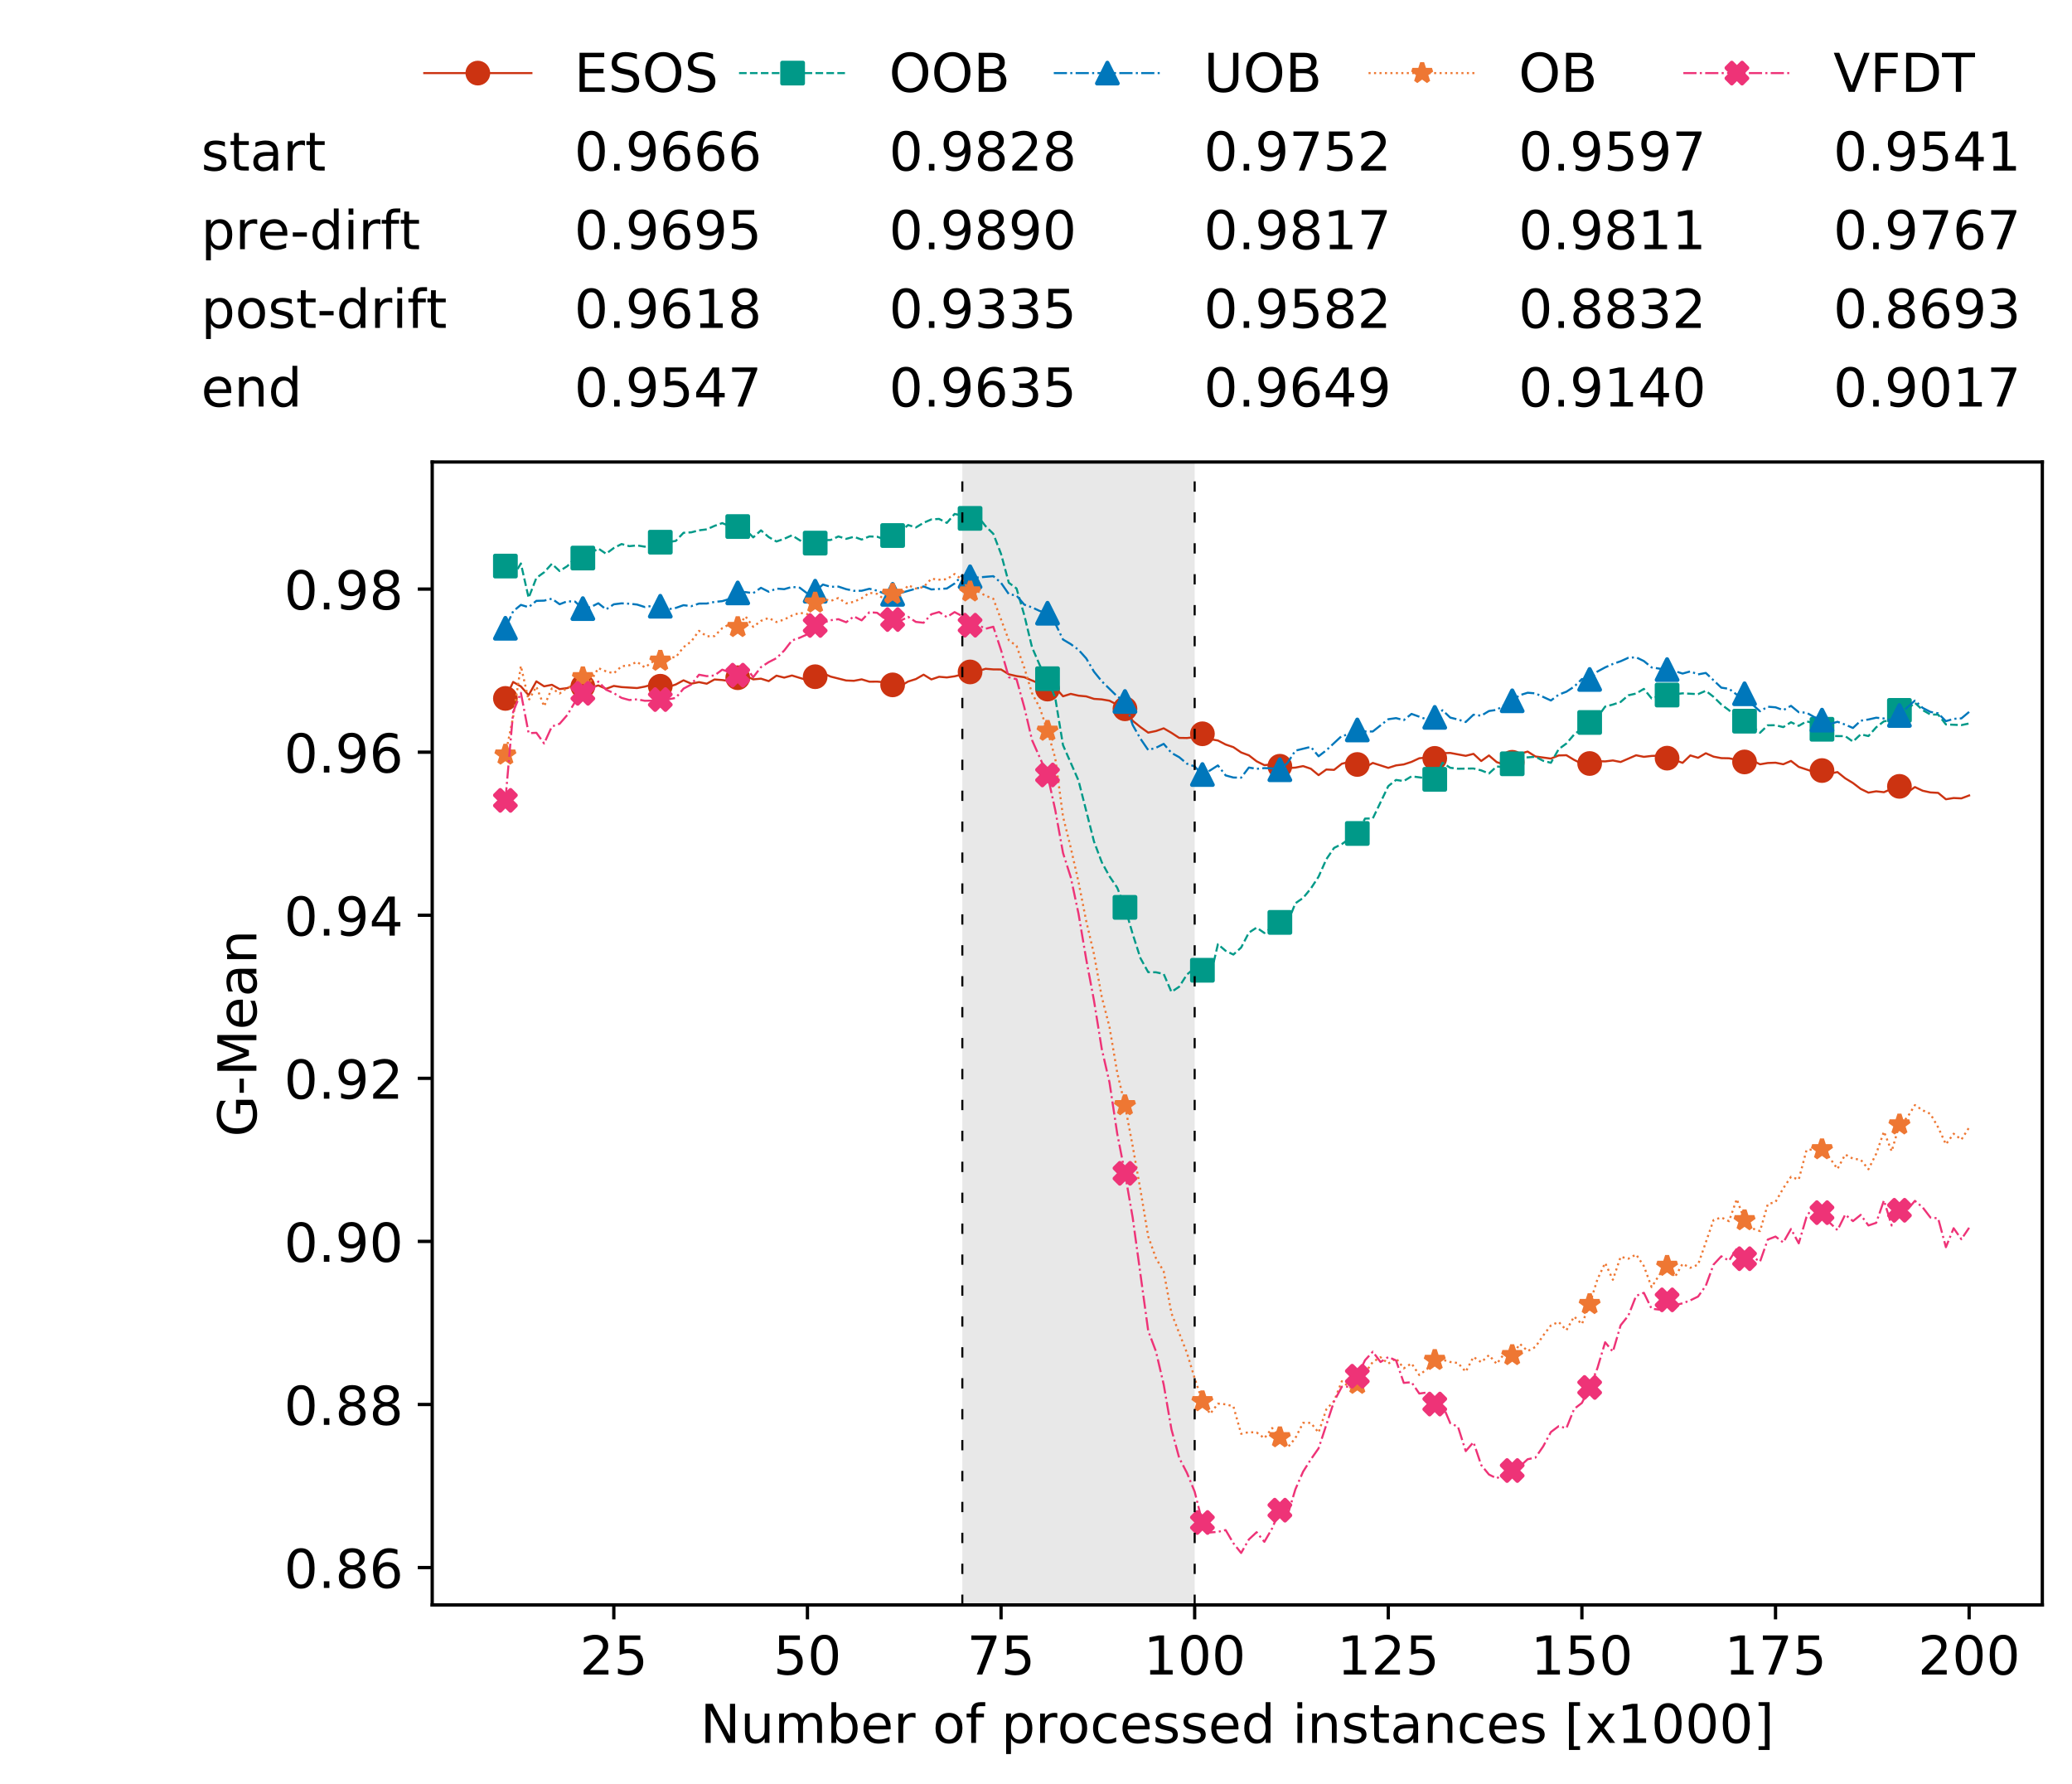 <?xml version="1.0" encoding="utf-8" standalone="no"?>
<!DOCTYPE svg PUBLIC "-//W3C//DTD SVG 1.1//EN"
  "http://www.w3.org/Graphics/SVG/1.1/DTD/svg11.dtd">
<!-- Created with matplotlib (https://matplotlib.org/) -->
<svg height="432.615pt" version="1.1" viewBox="0 0 502.65 432.615" width="502.65pt" xmlns="http://www.w3.org/2000/svg" xmlns:xlink="http://www.w3.org/1999/xlink">
 <defs>
  <style type="text/css">
*{stroke-linecap:butt;stroke-linejoin:round;white-space:pre;}
  </style>
 </defs>
 <g id="figure_1">
  <g id="patch_1">
   <path d="M 0 432.615 
L 502.65 432.615 
L 502.65 0 
L 0 0 
z
" style="fill:#ffffff;"/>
  </g>
  <g id="axes_1">
   <g id="patch_2">
    <path d="M 104.85 389.252 
L 495.45 389.252 
L 495.45 112.052 
L 104.85 112.052 
z
" style="fill:#ffffff;"/>
   </g>
   <g id="patch_3">
    <path clip-path="url(#p79f491a12c)" d="M 289.817 389.252 
L 289.817 112.052 
L 233.453 112.052 
L 233.453 389.252 
z
" style="fill:#d3d3d3;opacity:0.5;"/>
   </g>
   <g id="matplotlib.axis_1">
    <g id="xtick_1">
     <g id="line2d_1">
      <defs>
       <path d="M 0 0 
L 0 3.5 
" id="m692f71f40a" style="stroke:#000000;stroke-width:0.8;"/>
      </defs>
      <g>
       <use style="stroke:#000000;stroke-width:0.8;" x="148.908" xlink:href="#m692f71f40a" y="389.252"/>
      </g>
     </g>
     <g id="text_1">
      <!-- 25 -->
      <defs>
       <path d="M 19.188 8.297 
L 53.609 8.297 
L 53.609 0 
L 7.328 0 
L 7.328 8.297 
Q 12.938 14.109 22.625 23.891 
Q 32.328 33.688 34.812 36.531 
Q 39.547 41.844 41.422 45.531 
Q 43.312 49.219 43.312 52.781 
Q 43.312 58.594 39.234 62.25 
Q 35.156 65.922 28.609 65.922 
Q 23.969 65.922 18.812 64.312 
Q 13.672 62.703 7.812 59.422 
L 7.812 69.391 
Q 13.766 71.781 18.938 73 
Q 24.125 74.219 28.422 74.219 
Q 39.75 74.219 46.484 68.547 
Q 53.219 62.891 53.219 53.422 
Q 53.219 48.922 51.531 44.891 
Q 49.859 40.875 45.406 35.406 
Q 44.188 33.984 37.641 27.219 
Q 31.109 20.453 19.188 8.297 
z
" id="DejaVuSans-50"/>
       <path d="M 10.797 72.906 
L 49.516 72.906 
L 49.516 64.594 
L 19.828 64.594 
L 19.828 46.734 
Q 21.969 47.469 24.109 47.828 
Q 26.266 48.188 28.422 48.188 
Q 40.625 48.188 47.75 41.5 
Q 54.891 34.812 54.891 23.391 
Q 54.891 11.625 47.562 5.094 
Q 40.234 -1.422 26.906 -1.422 
Q 22.312 -1.422 17.547 -0.641 
Q 12.797 0.141 7.719 1.703 
L 7.719 11.625 
Q 12.109 9.234 16.797 8.062 
Q 21.484 6.891 26.703 6.891 
Q 35.156 6.891 40.078 11.328 
Q 45.016 15.766 45.016 23.391 
Q 45.016 31 40.078 35.438 
Q 35.156 39.891 26.703 39.891 
Q 22.75 39.891 18.812 39.016 
Q 14.891 38.141 10.797 36.281 
z
" id="DejaVuSans-53"/>
      </defs>
      <g transform="translate(140.636 406.13)scale(0.13 -0.13)">
       <use xlink:href="#DejaVuSans-50"/>
       <use x="63.623" xlink:href="#DejaVuSans-53"/>
      </g>
     </g>
    </g>
    <g id="xtick_2">
     <g id="line2d_2">
      <g>
       <use style="stroke:#000000;stroke-width:0.8;" x="195.877" xlink:href="#m692f71f40a" y="389.252"/>
      </g>
     </g>
     <g id="text_2">
      <!-- 50 -->
      <defs>
       <path d="M 31.781 66.406 
Q 24.172 66.406 20.328 58.906 
Q 16.5 51.422 16.5 36.375 
Q 16.5 21.391 20.328 13.891 
Q 24.172 6.391 31.781 6.391 
Q 39.453 6.391 43.281 13.891 
Q 47.125 21.391 47.125 36.375 
Q 47.125 51.422 43.281 58.906 
Q 39.453 66.406 31.781 66.406 
z
M 31.781 74.219 
Q 44.047 74.219 50.516 64.516 
Q 56.984 54.828 56.984 36.375 
Q 56.984 17.969 50.516 8.266 
Q 44.047 -1.422 31.781 -1.422 
Q 19.531 -1.422 13.062 8.266 
Q 6.594 17.969 6.594 36.375 
Q 6.594 54.828 13.062 64.516 
Q 19.531 74.219 31.781 74.219 
z
" id="DejaVuSans-48"/>
      </defs>
      <g transform="translate(187.606 406.13)scale(0.13 -0.13)">
       <use xlink:href="#DejaVuSans-53"/>
       <use x="63.623" xlink:href="#DejaVuSans-48"/>
      </g>
     </g>
    </g>
    <g id="xtick_3">
     <g id="line2d_3">
      <g>
       <use style="stroke:#000000;stroke-width:0.8;" x="242.847" xlink:href="#m692f71f40a" y="389.252"/>
      </g>
     </g>
     <g id="text_3">
      <!-- 75 -->
      <defs>
       <path d="M 8.203 72.906 
L 55.078 72.906 
L 55.078 68.703 
L 28.609 0 
L 18.312 0 
L 43.219 64.594 
L 8.203 64.594 
z
" id="DejaVuSans-55"/>
      </defs>
      <g transform="translate(234.576 406.13)scale(0.13 -0.13)">
       <use xlink:href="#DejaVuSans-55"/>
       <use x="63.623" xlink:href="#DejaVuSans-53"/>
      </g>
     </g>
    </g>
    <g id="xtick_4">
     <g id="line2d_4">
      <g>
       <use style="stroke:#000000;stroke-width:0.8;" x="289.817" xlink:href="#m692f71f40a" y="389.252"/>
      </g>
     </g>
     <g id="text_4">
      <!-- 100 -->
      <defs>
       <path d="M 12.406 8.297 
L 28.516 8.297 
L 28.516 63.922 
L 10.984 60.406 
L 10.984 69.391 
L 28.422 72.906 
L 38.281 72.906 
L 38.281 8.297 
L 54.391 8.297 
L 54.391 0 
L 12.406 0 
z
" id="DejaVuSans-49"/>
      </defs>
      <g transform="translate(277.41 406.13)scale(0.13 -0.13)">
       <use xlink:href="#DejaVuSans-49"/>
       <use x="63.623" xlink:href="#DejaVuSans-48"/>
       <use x="127.246" xlink:href="#DejaVuSans-48"/>
      </g>
     </g>
    </g>
    <g id="xtick_5">
     <g id="line2d_5">
      <g>
       <use style="stroke:#000000;stroke-width:0.8;" x="336.786" xlink:href="#m692f71f40a" y="389.252"/>
      </g>
     </g>
     <g id="text_5">
      <!-- 125 -->
      <g transform="translate(324.379 406.13)scale(0.13 -0.13)">
       <use xlink:href="#DejaVuSans-49"/>
       <use x="63.623" xlink:href="#DejaVuSans-50"/>
       <use x="127.246" xlink:href="#DejaVuSans-53"/>
      </g>
     </g>
    </g>
    <g id="xtick_6">
     <g id="line2d_6">
      <g>
       <use style="stroke:#000000;stroke-width:0.8;" x="383.756" xlink:href="#m692f71f40a" y="389.252"/>
      </g>
     </g>
     <g id="text_6">
      <!-- 150 -->
      <g transform="translate(371.349 406.13)scale(0.13 -0.13)">
       <use xlink:href="#DejaVuSans-49"/>
       <use x="63.623" xlink:href="#DejaVuSans-53"/>
       <use x="127.246" xlink:href="#DejaVuSans-48"/>
      </g>
     </g>
    </g>
    <g id="xtick_7">
     <g id="line2d_7">
      <g>
       <use style="stroke:#000000;stroke-width:0.8;" x="430.726" xlink:href="#m692f71f40a" y="389.252"/>
      </g>
     </g>
     <g id="text_7">
      <!-- 175 -->
      <g transform="translate(418.319 406.13)scale(0.13 -0.13)">
       <use xlink:href="#DejaVuSans-49"/>
       <use x="63.623" xlink:href="#DejaVuSans-55"/>
       <use x="127.246" xlink:href="#DejaVuSans-53"/>
      </g>
     </g>
    </g>
    <g id="xtick_8">
     <g id="line2d_8">
      <g>
       <use style="stroke:#000000;stroke-width:0.8;" x="477.695" xlink:href="#m692f71f40a" y="389.252"/>
      </g>
     </g>
     <g id="text_8">
      <!-- 200 -->
      <g transform="translate(465.289 406.13)scale(0.13 -0.13)">
       <use xlink:href="#DejaVuSans-50"/>
       <use x="63.623" xlink:href="#DejaVuSans-48"/>
       <use x="127.246" xlink:href="#DejaVuSans-48"/>
      </g>
     </g>
    </g>
    <g id="text_9">
     <!-- Number of processed instances [x1000] -->
     <defs>
      <path d="M 9.812 72.906 
L 23.094 72.906 
L 55.422 11.922 
L 55.422 72.906 
L 64.984 72.906 
L 64.984 0 
L 51.703 0 
L 19.391 60.984 
L 19.391 0 
L 9.812 0 
z
" id="DejaVuSans-78"/>
      <path d="M 8.5 21.578 
L 8.5 54.688 
L 17.484 54.688 
L 17.484 21.922 
Q 17.484 14.156 20.5 10.266 
Q 23.531 6.391 29.594 6.391 
Q 36.859 6.391 41.078 11.031 
Q 45.312 15.672 45.312 23.688 
L 45.312 54.688 
L 54.297 54.688 
L 54.297 0 
L 45.312 0 
L 45.312 8.406 
Q 42.047 3.422 37.719 1 
Q 33.406 -1.422 27.688 -1.422 
Q 18.266 -1.422 13.375 4.438 
Q 8.5 10.297 8.5 21.578 
z
M 31.109 56 
z
" id="DejaVuSans-117"/>
      <path d="M 52 44.188 
Q 55.375 50.25 60.062 53.125 
Q 64.75 56 71.094 56 
Q 79.641 56 84.281 50.016 
Q 88.922 44.047 88.922 33.016 
L 88.922 0 
L 79.891 0 
L 79.891 32.719 
Q 79.891 40.578 77.094 44.375 
Q 74.312 48.188 68.609 48.188 
Q 61.625 48.188 57.562 43.547 
Q 53.516 38.922 53.516 30.906 
L 53.516 0 
L 44.484 0 
L 44.484 32.719 
Q 44.484 40.625 41.703 44.406 
Q 38.922 48.188 33.109 48.188 
Q 26.219 48.188 22.156 43.531 
Q 18.109 38.875 18.109 30.906 
L 18.109 0 
L 9.078 0 
L 9.078 54.688 
L 18.109 54.688 
L 18.109 46.188 
Q 21.188 51.219 25.484 53.609 
Q 29.781 56 35.688 56 
Q 41.656 56 45.828 52.969 
Q 50 49.953 52 44.188 
z
" id="DejaVuSans-109"/>
      <path d="M 48.688 27.297 
Q 48.688 37.203 44.609 42.844 
Q 40.531 48.484 33.406 48.484 
Q 26.266 48.484 22.188 42.844 
Q 18.109 37.203 18.109 27.297 
Q 18.109 17.391 22.188 11.75 
Q 26.266 6.109 33.406 6.109 
Q 40.531 6.109 44.609 11.75 
Q 48.688 17.391 48.688 27.297 
z
M 18.109 46.391 
Q 20.953 51.266 25.266 53.625 
Q 29.594 56 35.594 56 
Q 45.562 56 51.781 48.094 
Q 58.016 40.188 58.016 27.297 
Q 58.016 14.406 51.781 6.484 
Q 45.562 -1.422 35.594 -1.422 
Q 29.594 -1.422 25.266 0.953 
Q 20.953 3.328 18.109 8.203 
L 18.109 0 
L 9.078 0 
L 9.078 75.984 
L 18.109 75.984 
z
" id="DejaVuSans-98"/>
      <path d="M 56.203 29.594 
L 56.203 25.203 
L 14.891 25.203 
Q 15.484 15.922 20.484 11.062 
Q 25.484 6.203 34.422 6.203 
Q 39.594 6.203 44.453 7.469 
Q 49.312 8.734 54.109 11.281 
L 54.109 2.781 
Q 49.266 0.734 44.188 -0.344 
Q 39.109 -1.422 33.891 -1.422 
Q 20.797 -1.422 13.156 6.188 
Q 5.516 13.812 5.516 26.812 
Q 5.516 40.234 12.766 48.109 
Q 20.016 56 32.328 56 
Q 43.359 56 49.781 48.891 
Q 56.203 41.797 56.203 29.594 
z
M 47.219 32.234 
Q 47.125 39.594 43.094 43.984 
Q 39.062 48.391 32.422 48.391 
Q 24.906 48.391 20.391 44.141 
Q 15.875 39.891 15.188 32.172 
z
" id="DejaVuSans-101"/>
      <path d="M 41.109 46.297 
Q 39.594 47.172 37.812 47.578 
Q 36.031 48 33.891 48 
Q 26.266 48 22.188 43.047 
Q 18.109 38.094 18.109 28.812 
L 18.109 0 
L 9.078 0 
L 9.078 54.688 
L 18.109 54.688 
L 18.109 46.188 
Q 20.953 51.172 25.484 53.578 
Q 30.031 56 36.531 56 
Q 37.453 56 38.578 55.875 
Q 39.703 55.766 41.062 55.516 
z
" id="DejaVuSans-114"/>
      <path id="DejaVuSans-32"/>
      <path d="M 30.609 48.391 
Q 23.391 48.391 19.188 42.75 
Q 14.984 37.109 14.984 27.297 
Q 14.984 17.484 19.156 11.844 
Q 23.344 6.203 30.609 6.203 
Q 37.797 6.203 41.984 11.859 
Q 46.188 17.531 46.188 27.297 
Q 46.188 37.016 41.984 42.703 
Q 37.797 48.391 30.609 48.391 
z
M 30.609 56 
Q 42.328 56 49.016 48.375 
Q 55.719 40.766 55.719 27.297 
Q 55.719 13.875 49.016 6.219 
Q 42.328 -1.422 30.609 -1.422 
Q 18.844 -1.422 12.172 6.219 
Q 5.516 13.875 5.516 27.297 
Q 5.516 40.766 12.172 48.375 
Q 18.844 56 30.609 56 
z
" id="DejaVuSans-111"/>
      <path d="M 37.109 75.984 
L 37.109 68.5 
L 28.516 68.5 
Q 23.688 68.5 21.797 66.547 
Q 19.922 64.594 19.922 59.516 
L 19.922 54.688 
L 34.719 54.688 
L 34.719 47.703 
L 19.922 47.703 
L 19.922 0 
L 10.891 0 
L 10.891 47.703 
L 2.297 47.703 
L 2.297 54.688 
L 10.891 54.688 
L 10.891 58.5 
Q 10.891 67.625 15.141 71.797 
Q 19.391 75.984 28.609 75.984 
z
" id="DejaVuSans-102"/>
      <path d="M 18.109 8.203 
L 18.109 -20.797 
L 9.078 -20.797 
L 9.078 54.688 
L 18.109 54.688 
L 18.109 46.391 
Q 20.953 51.266 25.266 53.625 
Q 29.594 56 35.594 56 
Q 45.562 56 51.781 48.094 
Q 58.016 40.188 58.016 27.297 
Q 58.016 14.406 51.781 6.484 
Q 45.562 -1.422 35.594 -1.422 
Q 29.594 -1.422 25.266 0.953 
Q 20.953 3.328 18.109 8.203 
z
M 48.688 27.297 
Q 48.688 37.203 44.609 42.844 
Q 40.531 48.484 33.406 48.484 
Q 26.266 48.484 22.188 42.844 
Q 18.109 37.203 18.109 27.297 
Q 18.109 17.391 22.188 11.75 
Q 26.266 6.109 33.406 6.109 
Q 40.531 6.109 44.609 11.75 
Q 48.688 17.391 48.688 27.297 
z
" id="DejaVuSans-112"/>
      <path d="M 48.781 52.594 
L 48.781 44.188 
Q 44.969 46.297 41.141 47.344 
Q 37.312 48.391 33.406 48.391 
Q 24.656 48.391 19.812 42.844 
Q 14.984 37.312 14.984 27.297 
Q 14.984 17.281 19.812 11.734 
Q 24.656 6.203 33.406 6.203 
Q 37.312 6.203 41.141 7.25 
Q 44.969 8.297 48.781 10.406 
L 48.781 2.094 
Q 45.016 0.344 40.984 -0.531 
Q 36.969 -1.422 32.422 -1.422 
Q 20.062 -1.422 12.781 6.344 
Q 5.516 14.109 5.516 27.297 
Q 5.516 40.672 12.859 48.328 
Q 20.219 56 33.016 56 
Q 37.156 56 41.109 55.141 
Q 45.062 54.297 48.781 52.594 
z
" id="DejaVuSans-99"/>
      <path d="M 44.281 53.078 
L 44.281 44.578 
Q 40.484 46.531 36.375 47.5 
Q 32.281 48.484 27.875 48.484 
Q 21.188 48.484 17.844 46.438 
Q 14.5 44.391 14.5 40.281 
Q 14.5 37.156 16.891 35.375 
Q 19.281 33.594 26.516 31.984 
L 29.594 31.297 
Q 39.156 29.25 43.188 25.516 
Q 47.219 21.781 47.219 15.094 
Q 47.219 7.469 41.188 3.016 
Q 35.156 -1.422 24.609 -1.422 
Q 20.219 -1.422 15.453 -0.562 
Q 10.688 0.297 5.422 2 
L 5.422 11.281 
Q 10.406 8.688 15.234 7.391 
Q 20.062 6.109 24.812 6.109 
Q 31.156 6.109 34.562 8.281 
Q 37.984 10.453 37.984 14.406 
Q 37.984 18.062 35.516 20.016 
Q 33.062 21.969 24.703 23.781 
L 21.578 24.516 
Q 13.234 26.266 9.516 29.906 
Q 5.812 33.547 5.812 39.891 
Q 5.812 47.609 11.281 51.797 
Q 16.75 56 26.812 56 
Q 31.781 56 36.172 55.266 
Q 40.578 54.547 44.281 53.078 
z
" id="DejaVuSans-115"/>
      <path d="M 45.406 46.391 
L 45.406 75.984 
L 54.391 75.984 
L 54.391 0 
L 45.406 0 
L 45.406 8.203 
Q 42.578 3.328 38.25 0.953 
Q 33.938 -1.422 27.875 -1.422 
Q 17.969 -1.422 11.734 6.484 
Q 5.516 14.406 5.516 27.297 
Q 5.516 40.188 11.734 48.094 
Q 17.969 56 27.875 56 
Q 33.938 56 38.25 53.625 
Q 42.578 51.266 45.406 46.391 
z
M 14.797 27.297 
Q 14.797 17.391 18.875 11.75 
Q 22.953 6.109 30.078 6.109 
Q 37.203 6.109 41.297 11.75 
Q 45.406 17.391 45.406 27.297 
Q 45.406 37.203 41.297 42.844 
Q 37.203 48.484 30.078 48.484 
Q 22.953 48.484 18.875 42.844 
Q 14.797 37.203 14.797 27.297 
z
" id="DejaVuSans-100"/>
      <path d="M 9.422 54.688 
L 18.406 54.688 
L 18.406 0 
L 9.422 0 
z
M 9.422 75.984 
L 18.406 75.984 
L 18.406 64.594 
L 9.422 64.594 
z
" id="DejaVuSans-105"/>
      <path d="M 54.891 33.016 
L 54.891 0 
L 45.906 0 
L 45.906 32.719 
Q 45.906 40.484 42.875 44.328 
Q 39.844 48.188 33.797 48.188 
Q 26.516 48.188 22.312 43.547 
Q 18.109 38.922 18.109 30.906 
L 18.109 0 
L 9.078 0 
L 9.078 54.688 
L 18.109 54.688 
L 18.109 46.188 
Q 21.344 51.125 25.703 53.562 
Q 30.078 56 35.797 56 
Q 45.219 56 50.047 50.172 
Q 54.891 44.344 54.891 33.016 
z
" id="DejaVuSans-110"/>
      <path d="M 18.312 70.219 
L 18.312 54.688 
L 36.812 54.688 
L 36.812 47.703 
L 18.312 47.703 
L 18.312 18.016 
Q 18.312 11.328 20.141 9.422 
Q 21.969 7.516 27.594 7.516 
L 36.812 7.516 
L 36.812 0 
L 27.594 0 
Q 17.188 0 13.234 3.875 
Q 9.281 7.766 9.281 18.016 
L 9.281 47.703 
L 2.688 47.703 
L 2.688 54.688 
L 9.281 54.688 
L 9.281 70.219 
z
" id="DejaVuSans-116"/>
      <path d="M 34.281 27.484 
Q 23.391 27.484 19.188 25 
Q 14.984 22.516 14.984 16.5 
Q 14.984 11.719 18.141 8.906 
Q 21.297 6.109 26.703 6.109 
Q 34.188 6.109 38.703 11.406 
Q 43.219 16.703 43.219 25.484 
L 43.219 27.484 
z
M 52.203 31.203 
L 52.203 0 
L 43.219 0 
L 43.219 8.297 
Q 40.141 3.328 35.547 0.953 
Q 30.953 -1.422 24.312 -1.422 
Q 15.922 -1.422 10.953 3.297 
Q 6 8.016 6 15.922 
Q 6 25.141 12.172 29.828 
Q 18.359 34.516 30.609 34.516 
L 43.219 34.516 
L 43.219 35.406 
Q 43.219 41.609 39.141 45 
Q 35.062 48.391 27.688 48.391 
Q 23 48.391 18.547 47.266 
Q 14.109 46.141 10.016 43.891 
L 10.016 52.203 
Q 14.938 54.109 19.578 55.047 
Q 24.219 56 28.609 56 
Q 40.484 56 46.344 49.844 
Q 52.203 43.703 52.203 31.203 
z
" id="DejaVuSans-97"/>
      <path d="M 8.594 75.984 
L 29.297 75.984 
L 29.297 69 
L 17.578 69 
L 17.578 -6.203 
L 29.297 -6.203 
L 29.297 -13.188 
L 8.594 -13.188 
z
" id="DejaVuSans-91"/>
      <path d="M 54.891 54.688 
L 35.109 28.078 
L 55.906 0 
L 45.312 0 
L 29.391 21.484 
L 13.484 0 
L 2.875 0 
L 24.125 28.609 
L 4.688 54.688 
L 15.281 54.688 
L 29.781 35.203 
L 44.281 54.688 
z
" id="DejaVuSans-120"/>
      <path d="M 30.422 75.984 
L 30.422 -13.188 
L 9.719 -13.188 
L 9.719 -6.203 
L 21.391 -6.203 
L 21.391 69 
L 9.719 69 
L 9.719 75.984 
z
" id="DejaVuSans-93"/>
     </defs>
     <g transform="translate(169.881 422.711)scale(0.13 -0.13)">
      <use xlink:href="#DejaVuSans-78"/>
      <use x="74.805" xlink:href="#DejaVuSans-117"/>
      <use x="138.184" xlink:href="#DejaVuSans-109"/>
      <use x="235.596" xlink:href="#DejaVuSans-98"/>
      <use x="299.072" xlink:href="#DejaVuSans-101"/>
      <use x="360.596" xlink:href="#DejaVuSans-114"/>
      <use x="401.709" xlink:href="#DejaVuSans-32"/>
      <use x="433.496" xlink:href="#DejaVuSans-111"/>
      <use x="494.678" xlink:href="#DejaVuSans-102"/>
      <use x="529.883" xlink:href="#DejaVuSans-32"/>
      <use x="561.67" xlink:href="#DejaVuSans-112"/>
      <use x="625.146" xlink:href="#DejaVuSans-114"/>
      <use x="666.229" xlink:href="#DejaVuSans-111"/>
      <use x="727.41" xlink:href="#DejaVuSans-99"/>
      <use x="782.391" xlink:href="#DejaVuSans-101"/>
      <use x="843.914" xlink:href="#DejaVuSans-115"/>
      <use x="896.014" xlink:href="#DejaVuSans-115"/>
      <use x="948.113" xlink:href="#DejaVuSans-101"/>
      <use x="1009.637" xlink:href="#DejaVuSans-100"/>
      <use x="1073.113" xlink:href="#DejaVuSans-32"/>
      <use x="1104.9" xlink:href="#DejaVuSans-105"/>
      <use x="1132.684" xlink:href="#DejaVuSans-110"/>
      <use x="1196.062" xlink:href="#DejaVuSans-115"/>
      <use x="1248.162" xlink:href="#DejaVuSans-116"/>
      <use x="1287.371" xlink:href="#DejaVuSans-97"/>
      <use x="1348.65" xlink:href="#DejaVuSans-110"/>
      <use x="1412.029" xlink:href="#DejaVuSans-99"/>
      <use x="1467.01" xlink:href="#DejaVuSans-101"/>
      <use x="1528.533" xlink:href="#DejaVuSans-115"/>
      <use x="1580.633" xlink:href="#DejaVuSans-32"/>
      <use x="1612.42" xlink:href="#DejaVuSans-91"/>
      <use x="1651.434" xlink:href="#DejaVuSans-120"/>
      <use x="1710.613" xlink:href="#DejaVuSans-49"/>
      <use x="1774.236" xlink:href="#DejaVuSans-48"/>
      <use x="1837.859" xlink:href="#DejaVuSans-48"/>
      <use x="1901.482" xlink:href="#DejaVuSans-48"/>
      <use x="1965.105" xlink:href="#DejaVuSans-93"/>
     </g>
    </g>
   </g>
   <g id="matplotlib.axis_2">
    <g id="ytick_1">
     <g id="line2d_9">
      <defs>
       <path d="M 0 0 
L -3.5 0 
" id="mf5c896397a" style="stroke:#000000;stroke-width:0.8;"/>
      </defs>
      <g>
       <use style="stroke:#000000;stroke-width:0.8;" x="104.85" xlink:href="#mf5c896397a" y="380.191"/>
      </g>
     </g>
     <g id="text_10">
      <!-- 0.86 -->
      <defs>
       <path d="M 10.688 12.406 
L 21 12.406 
L 21 0 
L 10.688 0 
z
" id="DejaVuSans-46"/>
       <path d="M 31.781 34.625 
Q 24.75 34.625 20.719 30.859 
Q 16.703 27.094 16.703 20.516 
Q 16.703 13.922 20.719 10.156 
Q 24.75 6.391 31.781 6.391 
Q 38.812 6.391 42.859 10.172 
Q 46.922 13.969 46.922 20.516 
Q 46.922 27.094 42.891 30.859 
Q 38.875 34.625 31.781 34.625 
z
M 21.922 38.812 
Q 15.578 40.375 12.031 44.719 
Q 8.5 49.078 8.5 55.328 
Q 8.5 64.062 14.719 69.141 
Q 20.953 74.219 31.781 74.219 
Q 42.672 74.219 48.875 69.141 
Q 55.078 64.062 55.078 55.328 
Q 55.078 49.078 51.531 44.719 
Q 48 40.375 41.703 38.812 
Q 48.828 37.156 52.797 32.312 
Q 56.781 27.484 56.781 20.516 
Q 56.781 9.906 50.312 4.234 
Q 43.844 -1.422 31.781 -1.422 
Q 19.734 -1.422 13.25 4.234 
Q 6.781 9.906 6.781 20.516 
Q 6.781 27.484 10.781 32.312 
Q 14.797 37.156 21.922 38.812 
z
M 18.312 54.391 
Q 18.312 48.734 21.844 45.562 
Q 25.391 42.391 31.781 42.391 
Q 38.141 42.391 41.719 45.562 
Q 45.312 48.734 45.312 54.391 
Q 45.312 60.062 41.719 63.234 
Q 38.141 66.406 31.781 66.406 
Q 25.391 66.406 21.844 63.234 
Q 18.312 60.062 18.312 54.391 
z
" id="DejaVuSans-56"/>
       <path d="M 33.016 40.375 
Q 26.375 40.375 22.484 35.828 
Q 18.609 31.297 18.609 23.391 
Q 18.609 15.531 22.484 10.953 
Q 26.375 6.391 33.016 6.391 
Q 39.656 6.391 43.531 10.953 
Q 47.406 15.531 47.406 23.391 
Q 47.406 31.297 43.531 35.828 
Q 39.656 40.375 33.016 40.375 
z
M 52.594 71.297 
L 52.594 62.312 
Q 48.875 64.062 45.094 64.984 
Q 41.312 65.922 37.594 65.922 
Q 27.828 65.922 22.672 59.328 
Q 17.531 52.734 16.797 39.406 
Q 19.672 43.656 24.016 45.922 
Q 28.375 48.188 33.594 48.188 
Q 44.578 48.188 50.953 41.516 
Q 57.328 34.859 57.328 23.391 
Q 57.328 12.156 50.688 5.359 
Q 44.047 -1.422 33.016 -1.422 
Q 20.359 -1.422 13.672 8.266 
Q 6.984 17.969 6.984 36.375 
Q 6.984 53.656 15.188 63.938 
Q 23.391 74.219 37.203 74.219 
Q 40.922 74.219 44.703 73.484 
Q 48.484 72.75 52.594 71.297 
z
" id="DejaVuSans-54"/>
      </defs>
      <g transform="translate(68.905 385.13)scale(0.13 -0.13)">
       <use xlink:href="#DejaVuSans-48"/>
       <use x="63.623" xlink:href="#DejaVuSans-46"/>
       <use x="95.41" xlink:href="#DejaVuSans-56"/>
       <use x="159.033" xlink:href="#DejaVuSans-54"/>
      </g>
     </g>
    </g>
    <g id="ytick_2">
     <g id="line2d_10">
      <g>
       <use style="stroke:#000000;stroke-width:0.8;" x="104.85" xlink:href="#mf5c896397a" y="340.637"/>
      </g>
     </g>
     <g id="text_11">
      <!-- 0.88 -->
      <g transform="translate(68.905 345.576)scale(0.13 -0.13)">
       <use xlink:href="#DejaVuSans-48"/>
       <use x="63.623" xlink:href="#DejaVuSans-46"/>
       <use x="95.41" xlink:href="#DejaVuSans-56"/>
       <use x="159.033" xlink:href="#DejaVuSans-56"/>
      </g>
     </g>
    </g>
    <g id="ytick_3">
     <g id="line2d_11">
      <g>
       <use style="stroke:#000000;stroke-width:0.8;" x="104.85" xlink:href="#mf5c896397a" y="301.084"/>
      </g>
     </g>
     <g id="text_12">
      <!-- 0.90 -->
      <defs>
       <path d="M 10.984 1.516 
L 10.984 10.5 
Q 14.703 8.734 18.5 7.812 
Q 22.312 6.891 25.984 6.891 
Q 35.75 6.891 40.891 13.453 
Q 46.047 20.016 46.781 33.406 
Q 43.953 29.203 39.594 26.953 
Q 35.25 24.703 29.984 24.703 
Q 19.047 24.703 12.672 31.312 
Q 6.297 37.938 6.297 49.422 
Q 6.297 60.641 12.938 67.422 
Q 19.578 74.219 30.609 74.219 
Q 43.266 74.219 49.922 64.516 
Q 56.594 54.828 56.594 36.375 
Q 56.594 19.141 48.406 8.859 
Q 40.234 -1.422 26.422 -1.422 
Q 22.703 -1.422 18.891 -0.688 
Q 15.094 0.047 10.984 1.516 
z
M 30.609 32.422 
Q 37.25 32.422 41.125 36.953 
Q 45.016 41.5 45.016 49.422 
Q 45.016 57.281 41.125 61.844 
Q 37.25 66.406 30.609 66.406 
Q 23.969 66.406 20.094 61.844 
Q 16.219 57.281 16.219 49.422 
Q 16.219 41.5 20.094 36.953 
Q 23.969 32.422 30.609 32.422 
z
" id="DejaVuSans-57"/>
      </defs>
      <g transform="translate(68.905 306.023)scale(0.13 -0.13)">
       <use xlink:href="#DejaVuSans-48"/>
       <use x="63.623" xlink:href="#DejaVuSans-46"/>
       <use x="95.41" xlink:href="#DejaVuSans-57"/>
       <use x="159.033" xlink:href="#DejaVuSans-48"/>
      </g>
     </g>
    </g>
    <g id="ytick_4">
     <g id="line2d_12">
      <g>
       <use style="stroke:#000000;stroke-width:0.8;" x="104.85" xlink:href="#mf5c896397a" y="261.53"/>
      </g>
     </g>
     <g id="text_13">
      <!-- 0.92 -->
      <g transform="translate(68.905 266.469)scale(0.13 -0.13)">
       <use xlink:href="#DejaVuSans-48"/>
       <use x="63.623" xlink:href="#DejaVuSans-46"/>
       <use x="95.41" xlink:href="#DejaVuSans-57"/>
       <use x="159.033" xlink:href="#DejaVuSans-50"/>
      </g>
     </g>
    </g>
    <g id="ytick_5">
     <g id="line2d_13">
      <g>
       <use style="stroke:#000000;stroke-width:0.8;" x="104.85" xlink:href="#mf5c896397a" y="221.977"/>
      </g>
     </g>
     <g id="text_14">
      <!-- 0.94 -->
      <defs>
       <path d="M 37.797 64.312 
L 12.891 25.391 
L 37.797 25.391 
z
M 35.203 72.906 
L 47.609 72.906 
L 47.609 25.391 
L 58.016 25.391 
L 58.016 17.188 
L 47.609 17.188 
L 47.609 0 
L 37.797 0 
L 37.797 17.188 
L 4.891 17.188 
L 4.891 26.703 
z
" id="DejaVuSans-52"/>
      </defs>
      <g transform="translate(68.905 226.916)scale(0.13 -0.13)">
       <use xlink:href="#DejaVuSans-48"/>
       <use x="63.623" xlink:href="#DejaVuSans-46"/>
       <use x="95.41" xlink:href="#DejaVuSans-57"/>
       <use x="159.033" xlink:href="#DejaVuSans-52"/>
      </g>
     </g>
    </g>
    <g id="ytick_6">
     <g id="line2d_14">
      <g>
       <use style="stroke:#000000;stroke-width:0.8;" x="104.85" xlink:href="#mf5c896397a" y="182.424"/>
      </g>
     </g>
     <g id="text_15">
      <!-- 0.96 -->
      <g transform="translate(68.905 187.363)scale(0.13 -0.13)">
       <use xlink:href="#DejaVuSans-48"/>
       <use x="63.623" xlink:href="#DejaVuSans-46"/>
       <use x="95.41" xlink:href="#DejaVuSans-57"/>
       <use x="159.033" xlink:href="#DejaVuSans-54"/>
      </g>
     </g>
    </g>
    <g id="ytick_7">
     <g id="line2d_15">
      <g>
       <use style="stroke:#000000;stroke-width:0.8;" x="104.85" xlink:href="#mf5c896397a" y="142.87"/>
      </g>
     </g>
     <g id="text_16">
      <!-- 0.98 -->
      <g transform="translate(68.905 147.809)scale(0.13 -0.13)">
       <use xlink:href="#DejaVuSans-48"/>
       <use x="63.623" xlink:href="#DejaVuSans-46"/>
       <use x="95.41" xlink:href="#DejaVuSans-57"/>
       <use x="159.033" xlink:href="#DejaVuSans-56"/>
      </g>
     </g>
    </g>
    <g id="text_17">
     <!-- G-Mean -->
     <defs>
      <path d="M 59.516 10.406 
L 59.516 29.984 
L 43.406 29.984 
L 43.406 38.094 
L 69.281 38.094 
L 69.281 6.781 
Q 63.578 2.734 56.688 0.656 
Q 49.812 -1.422 42 -1.422 
Q 24.906 -1.422 15.25 8.562 
Q 5.609 18.562 5.609 36.375 
Q 5.609 54.25 15.25 64.234 
Q 24.906 74.219 42 74.219 
Q 49.125 74.219 55.547 72.453 
Q 61.969 70.703 67.391 67.281 
L 67.391 56.781 
Q 61.922 61.422 55.766 63.766 
Q 49.609 66.109 42.828 66.109 
Q 29.438 66.109 22.719 58.641 
Q 16.016 51.172 16.016 36.375 
Q 16.016 21.625 22.719 14.156 
Q 29.438 6.688 42.828 6.688 
Q 48.047 6.688 52.141 7.594 
Q 56.25 8.5 59.516 10.406 
z
" id="DejaVuSans-71"/>
      <path d="M 4.891 31.391 
L 31.203 31.391 
L 31.203 23.391 
L 4.891 23.391 
z
" id="DejaVuSans-45"/>
      <path d="M 9.812 72.906 
L 24.516 72.906 
L 43.109 23.297 
L 61.812 72.906 
L 76.516 72.906 
L 76.516 0 
L 66.891 0 
L 66.891 64.016 
L 48.094 14.016 
L 38.188 14.016 
L 19.391 64.016 
L 19.391 0 
L 9.812 0 
z
" id="DejaVuSans-77"/>
     </defs>
     <g transform="translate(62.201 275.744)rotate(-90)scale(0.13 -0.13)">
      <use xlink:href="#DejaVuSans-71"/>
      <use x="77.49" xlink:href="#DejaVuSans-45"/>
      <use x="113.574" xlink:href="#DejaVuSans-77"/>
      <use x="199.854" xlink:href="#DejaVuSans-101"/>
      <use x="261.377" xlink:href="#DejaVuSans-97"/>
      <use x="322.656" xlink:href="#DejaVuSans-110"/>
     </g>
    </g>
   </g>
   <g id="line2d_16"/>
   <g id="line2d_17"/>
   <g id="line2d_18"/>
   <g id="line2d_19"/>
   <g id="line2d_20"/>
   <g id="line2d_21">
    <path clip-path="url(#p79f491a12c)" d="M 122.605 169.389 
L 124.483 165.401 
L 126.362 166.474 
L 128.241 168.608 
L 130.12 165.252 
L 131.998 166.46 
L 133.877 166.085 
L 135.756 167.129 
L 137.635 166.882 
L 139.514 166.06 
L 143.271 166.798 
L 145.15 166.24 
L 147.029 167.063 
L 148.908 166.362 
L 150.786 166.641 
L 154.544 166.876 
L 156.423 166.53 
L 158.302 166.009 
L 160.18 166.432 
L 162.059 166.629 
L 163.938 166.013 
L 165.817 165 
L 167.695 165.814 
L 169.574 165.439 
L 171.453 165.823 
L 173.332 164.793 
L 175.211 164.931 
L 177.089 165.199 
L 178.968 164.372 
L 180.847 163.874 
L 182.726 164.767 
L 184.605 164.6 
L 186.483 165.196 
L 188.362 163.872 
L 190.241 164.344 
L 192.12 163.831 
L 195.877 164.977 
L 199.635 163.271 
L 201.514 164.1 
L 205.271 165.043 
L 207.15 165.12 
L 209.029 164.762 
L 210.908 165.333 
L 212.786 165.317 
L 214.665 165.469 
L 216.544 166.107 
L 218.423 166.392 
L 220.302 165.291 
L 222.18 164.697 
L 224.059 163.63 
L 225.938 164.78 
L 227.817 164.143 
L 229.695 164.301 
L 231.574 164.03 
L 233.453 163.581 
L 235.332 162.968 
L 237.211 162.796 
L 239.089 162.2 
L 240.968 162.353 
L 242.847 162.368 
L 244.726 163.539 
L 246.605 163.975 
L 248.483 164.246 
L 252.241 165.831 
L 254.12 167.127 
L 255.998 166.742 
L 257.877 168.876 
L 259.756 168.288 
L 261.635 168.72 
L 263.514 168.896 
L 265.392 169.5 
L 267.271 169.625 
L 269.15 169.948 
L 272.908 171.911 
L 274.786 174.821 
L 276.665 176.339 
L 278.544 177.687 
L 280.423 177.303 
L 282.302 176.644 
L 284.18 177.733 
L 286.059 178.963 
L 287.938 178.998 
L 289.817 178.778 
L 291.695 177.968 
L 293.574 179.271 
L 295.453 179.595 
L 297.332 180.573 
L 299.211 181.212 
L 301.089 182.494 
L 302.968 183.193 
L 304.847 184.644 
L 306.726 185.572 
L 308.605 185.417 
L 312.362 186.289 
L 314.241 186.173 
L 316.12 185.804 
L 317.998 186.442 
L 319.877 187.995 
L 321.756 186.63 
L 323.635 186.72 
L 325.514 185.234 
L 327.392 184.751 
L 331.15 186.141 
L 333.029 185.038 
L 336.786 186.238 
L 338.665 185.636 
L 340.544 185.396 
L 342.423 184.782 
L 344.302 183.902 
L 346.18 183.73 
L 348.059 183.932 
L 349.938 182.669 
L 351.817 182.615 
L 355.574 183.314 
L 357.453 182.834 
L 359.332 184.574 
L 361.211 183.228 
L 363.089 184.838 
L 364.968 185.466 
L 366.847 184.876 
L 368.726 182.804 
L 370.605 182.285 
L 372.483 183.471 
L 376.241 183.983 
L 378.12 183.221 
L 379.998 183.17 
L 381.877 184.303 
L 383.756 185.225 
L 385.635 185.177 
L 387.514 184.609 
L 389.392 184.665 
L 391.271 184.437 
L 393.15 184.809 
L 396.908 183.179 
L 398.786 183.56 
L 400.665 183.336 
L 402.544 183.267 
L 404.423 183.877 
L 406.302 184.352 
L 408.18 185.017 
L 410.059 183.217 
L 411.938 183.788 
L 413.817 182.688 
L 415.695 183.511 
L 417.574 183.872 
L 419.453 183.91 
L 421.332 184.29 
L 423.211 184.798 
L 425.089 184.453 
L 426.968 185.368 
L 428.847 185.054 
L 430.726 184.983 
L 432.605 185.358 
L 434.483 184.552 
L 436.362 186 
L 440.12 187.251 
L 441.998 186.884 
L 443.877 187.628 
L 445.756 187.257 
L 447.635 188.768 
L 449.514 189.909 
L 451.392 191.336 
L 453.271 192.245 
L 455.15 191.92 
L 457.029 192.135 
L 458.908 191.314 
L 460.786 190.717 
L 462.665 192.22 
L 464.544 190.89 
L 466.423 191.778 
L 468.302 192.191 
L 470.18 192.299 
L 472.059 193.848 
L 473.938 193.548 
L 475.817 193.632 
L 477.695 192.928 
L 477.695 192.928 
" style="fill:none;stroke:#cc3311;stroke-linecap:square;stroke-width:0.5;"/>
    <defs>
     <path d="M 0 2.5 
C 0.663 2.5 1.299 2.237 1.768 1.768 
C 2.237 1.299 2.5 0.663 2.5 0 
C 2.5 -0.663 2.237 -1.299 1.768 -1.768 
C 1.299 -2.237 0.663 -2.5 0 -2.5 
C -0.663 -2.5 -1.299 -2.237 -1.768 -1.768 
C -2.237 -1.299 -2.5 -0.663 -2.5 0 
C -2.5 0.663 -2.237 1.299 -1.768 1.768 
C -1.299 2.237 -0.663 2.5 0 2.5 
z
" id="mefa4b4ab17" style="stroke:#cc3311;"/>
    </defs>
    <g clip-path="url(#p79f491a12c)">
     <use style="fill:#cc3311;stroke:#cc3311;" x="122.605" xlink:href="#mefa4b4ab17" y="169.389"/>
     <use style="fill:#cc3311;stroke:#cc3311;" x="141.392" xlink:href="#mefa4b4ab17" y="166.473"/>
     <use style="fill:#cc3311;stroke:#cc3311;" x="160.18" xlink:href="#mefa4b4ab17" y="166.432"/>
     <use style="fill:#cc3311;stroke:#cc3311;" x="178.968" xlink:href="#mefa4b4ab17" y="164.372"/>
     <use style="fill:#cc3311;stroke:#cc3311;" x="197.756" xlink:href="#mefa4b4ab17" y="164.127"/>
     <use style="fill:#cc3311;stroke:#cc3311;" x="216.544" xlink:href="#mefa4b4ab17" y="166.107"/>
     <use style="fill:#cc3311;stroke:#cc3311;" x="235.332" xlink:href="#mefa4b4ab17" y="162.968"/>
     <use style="fill:#cc3311;stroke:#cc3311;" x="254.12" xlink:href="#mefa4b4ab17" y="167.127"/>
     <use style="fill:#cc3311;stroke:#cc3311;" x="272.908" xlink:href="#mefa4b4ab17" y="171.911"/>
     <use style="fill:#cc3311;stroke:#cc3311;" x="291.695" xlink:href="#mefa4b4ab17" y="177.968"/>
     <use style="fill:#cc3311;stroke:#cc3311;" x="310.483" xlink:href="#mefa4b4ab17" y="185.838"/>
     <use style="fill:#cc3311;stroke:#cc3311;" x="329.271" xlink:href="#mefa4b4ab17" y="185.413"/>
     <use style="fill:#cc3311;stroke:#cc3311;" x="348.059" xlink:href="#mefa4b4ab17" y="183.932"/>
     <use style="fill:#cc3311;stroke:#cc3311;" x="366.847" xlink:href="#mefa4b4ab17" y="184.876"/>
     <use style="fill:#cc3311;stroke:#cc3311;" x="385.635" xlink:href="#mefa4b4ab17" y="185.177"/>
     <use style="fill:#cc3311;stroke:#cc3311;" x="404.423" xlink:href="#mefa4b4ab17" y="183.877"/>
     <use style="fill:#cc3311;stroke:#cc3311;" x="423.211" xlink:href="#mefa4b4ab17" y="184.798"/>
     <use style="fill:#cc3311;stroke:#cc3311;" x="441.998" xlink:href="#mefa4b4ab17" y="186.884"/>
     <use style="fill:#cc3311;stroke:#cc3311;" x="460.786" xlink:href="#mefa4b4ab17" y="190.717"/>
    </g>
   </g>
   <g id="line2d_22"/>
   <g id="line2d_23"/>
   <g id="line2d_24"/>
   <g id="line2d_25"/>
   <g id="line2d_26">
    <path clip-path="url(#p79f491a12c)" d="M 122.605 137.291 
L 124.483 139.842 
L 126.362 136.659 
L 128.241 144.998 
L 130.12 140.162 
L 131.998 138.806 
L 133.877 136.748 
L 135.756 138.499 
L 137.635 137.301 
L 139.514 135.327 
L 141.392 135.347 
L 145.15 133.037 
L 147.029 134.303 
L 148.908 132.909 
L 150.786 131.947 
L 152.665 132.464 
L 154.544 132.283 
L 156.423 132.591 
L 160.18 131.5 
L 162.059 131.482 
L 163.938 131.191 
L 165.817 129.215 
L 167.695 129.112 
L 169.574 128.618 
L 171.453 128.391 
L 173.332 127.545 
L 175.211 126.872 
L 177.089 127.642 
L 178.968 127.705 
L 180.847 128.435 
L 182.726 130.334 
L 184.605 128.63 
L 186.483 130.259 
L 188.362 131.33 
L 190.241 130.68 
L 192.12 129.83 
L 193.998 131.027 
L 195.877 132.039 
L 197.756 131.717 
L 199.635 131.023 
L 201.514 130.963 
L 203.392 130.104 
L 205.271 130.691 
L 207.15 130.187 
L 209.029 130.864 
L 210.908 130.104 
L 212.786 130.177 
L 214.665 130.842 
L 218.423 128.934 
L 220.302 127.338 
L 222.18 127.927 
L 224.059 126.798 
L 225.938 125.979 
L 227.817 125.856 
L 229.695 126.822 
L 231.574 124.652 
L 233.453 125.037 
L 235.332 125.722 
L 237.211 125.216 
L 239.089 127.603 
L 240.968 129.464 
L 242.847 134.347 
L 244.726 141.336 
L 246.605 142.724 
L 248.483 149.188 
L 250.362 156.993 
L 252.241 161.338 
L 254.12 164.609 
L 255.998 169.272 
L 257.877 180.721 
L 261.635 189.3 
L 265.392 204.089 
L 267.271 209.104 
L 269.15 212.537 
L 271.029 215.293 
L 272.908 220.069 
L 274.786 226.553 
L 276.665 232.402 
L 278.544 235.786 
L 280.423 235.812 
L 282.302 236.214 
L 284.18 240.581 
L 286.059 239.316 
L 287.938 236.357 
L 289.817 234.809 
L 291.695 235.324 
L 293.574 237.053 
L 295.453 229.004 
L 297.332 230.609 
L 299.211 231.514 
L 301.089 229.813 
L 302.968 226.197 
L 304.847 224.978 
L 306.726 226.282 
L 308.605 224.89 
L 310.483 223.712 
L 312.362 223.795 
L 314.241 219.076 
L 316.12 217.783 
L 317.998 215.503 
L 319.877 212.624 
L 321.756 208.4 
L 323.635 205.65 
L 325.514 204.715 
L 329.271 202.142 
L 331.15 198.535 
L 333.029 198.5 
L 336.786 190.66 
L 338.665 189.162 
L 340.544 189.435 
L 342.423 188.287 
L 348.059 189.011 
L 349.938 184.994 
L 351.817 186.213 
L 353.695 186.443 
L 357.453 186.386 
L 359.332 186.844 
L 361.211 187.599 
L 363.089 185.888 
L 364.968 186.084 
L 366.847 185.243 
L 368.726 183.627 
L 370.605 183.686 
L 372.483 183.54 
L 374.362 184.515 
L 376.241 185.007 
L 378.12 181.699 
L 379.998 180.326 
L 381.877 178.137 
L 385.635 175.224 
L 387.514 173.972 
L 389.392 171.376 
L 391.271 170.878 
L 393.15 170.249 
L 395.029 168.63 
L 396.908 168.206 
L 398.786 167.075 
L 400.665 169.385 
L 402.544 168.794 
L 408.18 168.155 
L 411.938 168.354 
L 413.817 167.539 
L 415.695 169.013 
L 417.574 170.863 
L 419.453 172.259 
L 421.332 173.993 
L 423.211 174.906 
L 425.089 176.218 
L 426.968 177.714 
L 428.847 175.909 
L 430.726 175.893 
L 432.605 176.35 
L 434.483 175.172 
L 436.362 176.043 
L 438.241 174.95 
L 440.12 175.42 
L 441.998 176.871 
L 443.877 178.511 
L 447.635 178.541 
L 449.514 179.864 
L 451.392 178.102 
L 453.271 178.52 
L 455.15 176.393 
L 457.029 174.943 
L 458.908 174.705 
L 460.786 172.292 
L 462.665 172.041 
L 464.544 170.447 
L 466.423 172.223 
L 468.302 173.291 
L 470.18 173.319 
L 472.059 175.694 
L 475.817 175.862 
L 477.695 175.469 
L 477.695 175.469 
" style="fill:none;stroke:#009988;stroke-dasharray:1.85,0.8;stroke-dashoffset:0;stroke-width:0.5;"/>
    <defs>
     <path d="M -2.5 2.5 
L 2.5 2.5 
L 2.5 -2.5 
L -2.5 -2.5 
z
" id="m90707b356d" style="stroke:#009988;stroke-linejoin:miter;"/>
    </defs>
    <g clip-path="url(#p79f491a12c)">
     <use style="fill:#009988;stroke:#009988;stroke-linejoin:miter;" x="122.605" xlink:href="#m90707b356d" y="137.291"/>
     <use style="fill:#009988;stroke:#009988;stroke-linejoin:miter;" x="141.392" xlink:href="#m90707b356d" y="135.347"/>
     <use style="fill:#009988;stroke:#009988;stroke-linejoin:miter;" x="160.18" xlink:href="#m90707b356d" y="131.5"/>
     <use style="fill:#009988;stroke:#009988;stroke-linejoin:miter;" x="178.968" xlink:href="#m90707b356d" y="127.705"/>
     <use style="fill:#009988;stroke:#009988;stroke-linejoin:miter;" x="197.756" xlink:href="#m90707b356d" y="131.717"/>
     <use style="fill:#009988;stroke:#009988;stroke-linejoin:miter;" x="216.544" xlink:href="#m90707b356d" y="129.882"/>
     <use style="fill:#009988;stroke:#009988;stroke-linejoin:miter;" x="235.332" xlink:href="#m90707b356d" y="125.722"/>
     <use style="fill:#009988;stroke:#009988;stroke-linejoin:miter;" x="254.12" xlink:href="#m90707b356d" y="164.609"/>
     <use style="fill:#009988;stroke:#009988;stroke-linejoin:miter;" x="272.908" xlink:href="#m90707b356d" y="220.069"/>
     <use style="fill:#009988;stroke:#009988;stroke-linejoin:miter;" x="291.695" xlink:href="#m90707b356d" y="235.324"/>
     <use style="fill:#009988;stroke:#009988;stroke-linejoin:miter;" x="310.483" xlink:href="#m90707b356d" y="223.712"/>
     <use style="fill:#009988;stroke:#009988;stroke-linejoin:miter;" x="329.271" xlink:href="#m90707b356d" y="202.142"/>
     <use style="fill:#009988;stroke:#009988;stroke-linejoin:miter;" x="348.059" xlink:href="#m90707b356d" y="189.011"/>
     <use style="fill:#009988;stroke:#009988;stroke-linejoin:miter;" x="366.847" xlink:href="#m90707b356d" y="185.243"/>
     <use style="fill:#009988;stroke:#009988;stroke-linejoin:miter;" x="385.635" xlink:href="#m90707b356d" y="175.224"/>
     <use style="fill:#009988;stroke:#009988;stroke-linejoin:miter;" x="404.423" xlink:href="#m90707b356d" y="168.571"/>
     <use style="fill:#009988;stroke:#009988;stroke-linejoin:miter;" x="423.211" xlink:href="#m90707b356d" y="174.906"/>
     <use style="fill:#009988;stroke:#009988;stroke-linejoin:miter;" x="441.998" xlink:href="#m90707b356d" y="176.871"/>
     <use style="fill:#009988;stroke:#009988;stroke-linejoin:miter;" x="460.786" xlink:href="#m90707b356d" y="172.292"/>
    </g>
   </g>
   <g id="line2d_27"/>
   <g id="line2d_28"/>
   <g id="line2d_29"/>
   <g id="line2d_30"/>
   <g id="line2d_31">
    <path clip-path="url(#p79f491a12c)" d="M 122.605 152.376 
L 124.483 148.26 
L 126.362 146.704 
L 128.241 147.263 
L 130.12 145.728 
L 131.998 145.677 
L 133.877 145.199 
L 135.756 146.55 
L 137.635 145.826 
L 139.514 145.914 
L 141.392 147.608 
L 143.271 147.247 
L 145.15 146.311 
L 147.029 147.804 
L 148.908 146.563 
L 150.786 146.333 
L 152.665 146.42 
L 154.544 146.624 
L 156.423 147.223 
L 158.302 146.931 
L 160.18 147.035 
L 162.059 147.775 
L 163.938 147.445 
L 165.817 146.777 
L 167.695 147.017 
L 169.574 146.387 
L 171.453 146.378 
L 173.332 145.984 
L 175.211 145.799 
L 177.089 145.218 
L 178.968 143.804 
L 180.847 143.609 
L 182.726 143.855 
L 184.605 142.562 
L 186.483 143.516 
L 188.362 142.753 
L 190.241 142.895 
L 192.12 142.348 
L 193.998 142.535 
L 195.877 143.955 
L 197.756 143.381 
L 199.635 141.771 
L 201.514 142.318 
L 203.392 142.269 
L 205.271 142.893 
L 207.15 143.291 
L 209.029 143.28 
L 210.908 142.798 
L 212.786 143.252 
L 214.665 144.022 
L 216.544 144.145 
L 218.423 143.843 
L 224.059 142.241 
L 225.938 142.957 
L 229.695 142.736 
L 231.574 141.519 
L 233.453 139.565 
L 235.332 139.89 
L 237.211 140.063 
L 240.968 139.742 
L 242.847 141.364 
L 244.726 144.094 
L 246.605 144.447 
L 248.483 146.642 
L 250.362 147.312 
L 252.241 148.186 
L 254.12 148.727 
L 255.998 151.216 
L 257.877 155.106 
L 259.756 156.222 
L 261.635 157.595 
L 263.514 159.688 
L 265.392 162.904 
L 267.271 165.224 
L 271.029 168.907 
L 272.908 170.135 
L 274.786 175.853 
L 276.665 179.159 
L 278.544 181.907 
L 280.423 181.365 
L 282.302 180.411 
L 284.18 182.6 
L 286.059 183.64 
L 287.938 185.217 
L 289.817 185.897 
L 291.695 187.85 
L 293.574 186.846 
L 295.453 185.641 
L 297.332 188.063 
L 299.211 188.576 
L 301.089 188.615 
L 302.968 186.153 
L 304.847 186.468 
L 306.726 186.293 
L 308.605 186.355 
L 310.483 186.693 
L 312.362 185.003 
L 314.241 182.06 
L 317.998 181.137 
L 319.877 183.417 
L 321.756 181.974 
L 325.514 178.47 
L 327.392 178.115 
L 329.271 177.036 
L 331.15 177.403 
L 333.029 177.409 
L 336.786 174.436 
L 338.665 174.167 
L 340.544 174.664 
L 342.423 173.144 
L 346.18 174.504 
L 348.059 173.99 
L 349.938 172.251 
L 351.817 174.039 
L 353.695 174.504 
L 355.574 175.111 
L 357.453 173.341 
L 359.332 173.585 
L 361.211 172.442 
L 363.089 172.162 
L 368.726 168.6 
L 370.605 168.01 
L 372.483 168.168 
L 376.241 169.897 
L 378.12 168.473 
L 379.998 167.763 
L 381.877 166.535 
L 383.756 164.69 
L 385.635 164.792 
L 387.514 162.88 
L 389.392 161.867 
L 391.271 161.031 
L 393.15 160.376 
L 395.029 159.532 
L 396.908 159.419 
L 398.786 160.325 
L 400.665 161.866 
L 406.302 162.765 
L 408.18 163.363 
L 410.059 162.84 
L 411.938 163.561 
L 413.817 163.211 
L 417.574 166.779 
L 419.453 167.062 
L 421.332 168.475 
L 423.211 168.263 
L 425.089 170.845 
L 426.968 172.505 
L 428.847 171.398 
L 430.726 171.547 
L 432.605 172.235 
L 434.483 171.192 
L 436.362 172.737 
L 438.241 172.848 
L 440.12 173.91 
L 441.998 174.658 
L 443.877 175.613 
L 445.756 175.06 
L 447.635 175.749 
L 449.514 176.559 
L 451.392 174.793 
L 453.271 174.498 
L 455.15 174.068 
L 457.029 174.256 
L 458.908 174.779 
L 460.786 173.526 
L 462.665 171.566 
L 464.544 169.921 
L 466.423 171.691 
L 468.302 172.66 
L 470.18 173.004 
L 472.059 174.911 
L 473.938 174.343 
L 475.817 174.232 
L 477.695 172.666 
L 477.695 172.666 
" style="fill:none;stroke:#0077bb;stroke-dasharray:3.2,0.8,0.5,0.8;stroke-dashoffset:0;stroke-width:0.5;"/>
    <defs>
     <path d="M 0 -2.5 
L -2.5 2.5 
L 2.5 2.5 
z
" id="m2f257baa7b" style="stroke:#0077bb;stroke-linejoin:miter;"/>
    </defs>
    <g clip-path="url(#p79f491a12c)">
     <use style="fill:#0077bb;stroke:#0077bb;stroke-linejoin:miter;" x="122.605" xlink:href="#m2f257baa7b" y="152.376"/>
     <use style="fill:#0077bb;stroke:#0077bb;stroke-linejoin:miter;" x="141.392" xlink:href="#m2f257baa7b" y="147.608"/>
     <use style="fill:#0077bb;stroke:#0077bb;stroke-linejoin:miter;" x="160.18" xlink:href="#m2f257baa7b" y="147.035"/>
     <use style="fill:#0077bb;stroke:#0077bb;stroke-linejoin:miter;" x="178.968" xlink:href="#m2f257baa7b" y="143.804"/>
     <use style="fill:#0077bb;stroke:#0077bb;stroke-linejoin:miter;" x="197.756" xlink:href="#m2f257baa7b" y="143.381"/>
     <use style="fill:#0077bb;stroke:#0077bb;stroke-linejoin:miter;" x="216.544" xlink:href="#m2f257baa7b" y="144.145"/>
     <use style="fill:#0077bb;stroke:#0077bb;stroke-linejoin:miter;" x="235.332" xlink:href="#m2f257baa7b" y="139.89"/>
     <use style="fill:#0077bb;stroke:#0077bb;stroke-linejoin:miter;" x="254.12" xlink:href="#m2f257baa7b" y="148.727"/>
     <use style="fill:#0077bb;stroke:#0077bb;stroke-linejoin:miter;" x="272.908" xlink:href="#m2f257baa7b" y="170.135"/>
     <use style="fill:#0077bb;stroke:#0077bb;stroke-linejoin:miter;" x="291.695" xlink:href="#m2f257baa7b" y="187.85"/>
     <use style="fill:#0077bb;stroke:#0077bb;stroke-linejoin:miter;" x="310.483" xlink:href="#m2f257baa7b" y="186.693"/>
     <use style="fill:#0077bb;stroke:#0077bb;stroke-linejoin:miter;" x="329.271" xlink:href="#m2f257baa7b" y="177.036"/>
     <use style="fill:#0077bb;stroke:#0077bb;stroke-linejoin:miter;" x="348.059" xlink:href="#m2f257baa7b" y="173.99"/>
     <use style="fill:#0077bb;stroke:#0077bb;stroke-linejoin:miter;" x="366.847" xlink:href="#m2f257baa7b" y="169.967"/>
     <use style="fill:#0077bb;stroke:#0077bb;stroke-linejoin:miter;" x="385.635" xlink:href="#m2f257baa7b" y="164.792"/>
     <use style="fill:#0077bb;stroke:#0077bb;stroke-linejoin:miter;" x="404.423" xlink:href="#m2f257baa7b" y="162.398"/>
     <use style="fill:#0077bb;stroke:#0077bb;stroke-linejoin:miter;" x="423.211" xlink:href="#m2f257baa7b" y="168.263"/>
     <use style="fill:#0077bb;stroke:#0077bb;stroke-linejoin:miter;" x="441.998" xlink:href="#m2f257baa7b" y="174.658"/>
     <use style="fill:#0077bb;stroke:#0077bb;stroke-linejoin:miter;" x="460.786" xlink:href="#m2f257baa7b" y="173.526"/>
    </g>
   </g>
   <g id="line2d_32"/>
   <g id="line2d_33"/>
   <g id="line2d_34"/>
   <g id="line2d_35"/>
   <g id="line2d_36">
    <path clip-path="url(#p79f491a12c)" d="M 122.605 183.041 
L 124.483 173.914 
L 126.362 161.511 
L 128.241 169.859 
L 130.12 166.525 
L 131.998 171.31 
L 133.877 166.947 
L 135.756 168.213 
L 137.635 166.757 
L 139.514 166.383 
L 141.392 164.278 
L 143.271 165.287 
L 145.15 162.034 
L 147.029 162.831 
L 148.908 163.3 
L 150.786 161.592 
L 152.665 161.359 
L 154.544 160.518 
L 156.423 161.873 
L 158.302 160.526 
L 160.18 160.277 
L 162.059 159.457 
L 163.938 159.402 
L 165.817 156.969 
L 167.695 155.574 
L 169.574 152.998 
L 171.453 154.328 
L 173.332 154.274 
L 175.211 152.342 
L 177.089 151.34 
L 178.968 152.105 
L 180.847 149.479 
L 182.726 152.037 
L 184.605 150.584 
L 186.483 149.865 
L 188.362 150.869 
L 190.241 150.259 
L 192.12 149.3 
L 193.998 148.621 
L 195.877 148.942 
L 197.756 146.173 
L 199.635 145.161 
L 201.514 145.761 
L 203.392 145.03 
L 205.271 146.327 
L 207.15 145.96 
L 209.029 145.087 
L 210.908 143.777 
L 212.786 144.035 
L 214.665 145.491 
L 216.544 144.057 
L 218.423 144.423 
L 220.302 141.948 
L 222.18 142.738 
L 224.059 142.381 
L 225.938 140.365 
L 227.817 140.589 
L 229.695 140.481 
L 231.574 139.213 
L 233.453 140.649 
L 235.332 143.472 
L 237.211 143.425 
L 239.089 144.488 
L 240.968 145.219 
L 244.726 155.266 
L 246.605 156.665 
L 248.483 161.939 
L 250.362 168.13 
L 252.241 171.666 
L 254.12 177.267 
L 255.998 183.898 
L 257.877 198.052 
L 259.756 205.585 
L 261.635 213.902 
L 263.514 223.413 
L 265.392 231.411 
L 267.271 241.751 
L 269.15 249.064 
L 271.029 260.163 
L 272.908 268.074 
L 274.786 278.015 
L 276.665 288.602 
L 278.544 299.866 
L 280.423 305.158 
L 282.302 308.364 
L 284.18 318.502 
L 287.938 328.117 
L 289.817 334.278 
L 291.695 339.869 
L 293.574 342.924 
L 295.453 340.433 
L 297.332 340.594 
L 299.211 341.088 
L 301.089 347.745 
L 302.968 347.349 
L 304.847 347.42 
L 306.726 348.834 
L 308.605 346.346 
L 310.483 348.61 
L 312.362 351.088 
L 314.241 348.795 
L 316.12 345.086 
L 317.998 345.091 
L 319.877 347.448 
L 321.756 341.817 
L 323.635 339.798 
L 325.514 335.004 
L 327.392 336.459 
L 329.271 335.653 
L 333.029 330.312 
L 334.908 329.177 
L 336.786 330.731 
L 338.665 329.426 
L 340.544 331.875 
L 342.423 330.666 
L 344.302 333.492 
L 346.18 332.045 
L 348.059 329.857 
L 349.938 329.786 
L 351.817 330.327 
L 353.695 330.576 
L 355.574 332.686 
L 357.453 329.096 
L 359.332 330.391 
L 361.211 328.666 
L 363.089 330.798 
L 364.968 328.233 
L 366.847 328.687 
L 368.726 325.946 
L 370.605 327.679 
L 372.483 326.678 
L 374.362 323.92 
L 376.241 321.457 
L 378.12 320.609 
L 379.998 322.629 
L 381.877 319.304 
L 383.756 321.141 
L 385.635 316.307 
L 387.514 310.313 
L 389.392 306.306 
L 391.271 310.385 
L 393.15 304.812 
L 395.029 305.276 
L 396.908 304.256 
L 398.786 307.064 
L 400.665 312.175 
L 402.544 309.198 
L 404.423 307.039 
L 406.302 309.756 
L 408.18 306.509 
L 410.059 307.485 
L 411.938 306.724 
L 415.695 295.898 
L 417.574 295.268 
L 419.453 296.185 
L 421.332 290.817 
L 423.211 295.972 
L 425.089 297.934 
L 426.968 298.587 
L 428.847 292.066 
L 430.726 291.509 
L 432.605 288.206 
L 434.483 285.409 
L 436.362 286.082 
L 438.241 278.949 
L 440.12 278.716 
L 441.998 278.763 
L 443.877 280.833 
L 445.756 283.513 
L 447.635 280.009 
L 449.514 281.015 
L 451.392 281.269 
L 453.271 283.583 
L 455.15 279.828 
L 457.029 274.437 
L 458.908 279.232 
L 460.786 272.74 
L 462.665 271.057 
L 464.544 268.024 
L 466.423 269.282 
L 468.302 270.151 
L 470.18 273.431 
L 472.059 277.533 
L 473.938 274.967 
L 475.817 276.392 
L 477.695 273.443 
L 477.695 273.443 
" style="fill:none;stroke:#ee7733;stroke-dasharray:0.5,0.825;stroke-dashoffset:0;stroke-width:0.5;"/>
    <defs>
     <path d="M 0 -2.5 
L -0.561 -0.773 
L -2.378 -0.773 
L -0.908 0.295 
L -1.469 2.023 
L -0 0.955 
L 1.469 2.023 
L 0.908 0.295 
L 2.378 -0.773 
L 0.561 -0.773 
z
" id="m54c415a26c" style="stroke:#ee7733;stroke-linejoin:bevel;"/>
    </defs>
    <g clip-path="url(#p79f491a12c)">
     <use style="fill:#ee7733;stroke:#ee7733;stroke-linejoin:bevel;" x="122.605" xlink:href="#m54c415a26c" y="183.041"/>
     <use style="fill:#ee7733;stroke:#ee7733;stroke-linejoin:bevel;" x="141.392" xlink:href="#m54c415a26c" y="164.278"/>
     <use style="fill:#ee7733;stroke:#ee7733;stroke-linejoin:bevel;" x="160.18" xlink:href="#m54c415a26c" y="160.277"/>
     <use style="fill:#ee7733;stroke:#ee7733;stroke-linejoin:bevel;" x="178.968" xlink:href="#m54c415a26c" y="152.105"/>
     <use style="fill:#ee7733;stroke:#ee7733;stroke-linejoin:bevel;" x="197.756" xlink:href="#m54c415a26c" y="146.173"/>
     <use style="fill:#ee7733;stroke:#ee7733;stroke-linejoin:bevel;" x="216.544" xlink:href="#m54c415a26c" y="144.057"/>
     <use style="fill:#ee7733;stroke:#ee7733;stroke-linejoin:bevel;" x="235.332" xlink:href="#m54c415a26c" y="143.472"/>
     <use style="fill:#ee7733;stroke:#ee7733;stroke-linejoin:bevel;" x="254.12" xlink:href="#m54c415a26c" y="177.267"/>
     <use style="fill:#ee7733;stroke:#ee7733;stroke-linejoin:bevel;" x="272.908" xlink:href="#m54c415a26c" y="268.074"/>
     <use style="fill:#ee7733;stroke:#ee7733;stroke-linejoin:bevel;" x="291.695" xlink:href="#m54c415a26c" y="339.869"/>
     <use style="fill:#ee7733;stroke:#ee7733;stroke-linejoin:bevel;" x="310.483" xlink:href="#m54c415a26c" y="348.61"/>
     <use style="fill:#ee7733;stroke:#ee7733;stroke-linejoin:bevel;" x="329.271" xlink:href="#m54c415a26c" y="335.653"/>
     <use style="fill:#ee7733;stroke:#ee7733;stroke-linejoin:bevel;" x="348.059" xlink:href="#m54c415a26c" y="329.857"/>
     <use style="fill:#ee7733;stroke:#ee7733;stroke-linejoin:bevel;" x="366.847" xlink:href="#m54c415a26c" y="328.687"/>
     <use style="fill:#ee7733;stroke:#ee7733;stroke-linejoin:bevel;" x="385.635" xlink:href="#m54c415a26c" y="316.307"/>
     <use style="fill:#ee7733;stroke:#ee7733;stroke-linejoin:bevel;" x="404.423" xlink:href="#m54c415a26c" y="307.039"/>
     <use style="fill:#ee7733;stroke:#ee7733;stroke-linejoin:bevel;" x="423.211" xlink:href="#m54c415a26c" y="295.972"/>
     <use style="fill:#ee7733;stroke:#ee7733;stroke-linejoin:bevel;" x="441.998" xlink:href="#m54c415a26c" y="278.763"/>
     <use style="fill:#ee7733;stroke:#ee7733;stroke-linejoin:bevel;" x="460.786" xlink:href="#m54c415a26c" y="272.74"/>
    </g>
   </g>
   <g id="line2d_37"/>
   <g id="line2d_38"/>
   <g id="line2d_39"/>
   <g id="line2d_40"/>
   <g id="line2d_41">
    <path clip-path="url(#p79f491a12c)" d="M 122.605 194.12 
L 124.483 172.678 
L 126.362 168.034 
L 128.241 177.821 
L 130.12 177.724 
L 131.998 180.32 
L 133.877 176.201 
L 135.756 175.541 
L 137.635 173.392 
L 139.514 170.212 
L 141.392 168.156 
L 143.271 168 
L 145.15 165.304 
L 147.029 167.274 
L 148.908 168.11 
L 150.786 169.261 
L 152.665 169.779 
L 154.544 169.612 
L 156.423 169.965 
L 158.302 169.928 
L 160.18 169.667 
L 162.059 169.633 
L 163.938 169.262 
L 165.817 167.015 
L 167.695 166.014 
L 169.574 163.642 
L 171.453 163.988 
L 173.332 163.825 
L 175.211 162.417 
L 178.968 163.753 
L 180.847 161.632 
L 182.726 164.243 
L 184.605 161.806 
L 186.483 160.589 
L 188.362 159.632 
L 190.241 157.779 
L 192.12 155.337 
L 193.998 154.679 
L 195.877 153.833 
L 197.756 151.699 
L 201.514 150.423 
L 203.392 150.173 
L 205.271 150.917 
L 207.15 149.502 
L 209.029 150.454 
L 210.908 148.482 
L 212.786 148.626 
L 214.665 150.067 
L 216.544 150.264 
L 218.423 150.575 
L 220.302 149.599 
L 222.18 150.832 
L 224.059 151.041 
L 225.938 148.978 
L 227.817 148.434 
L 229.695 149.672 
L 231.574 148.453 
L 233.453 149.449 
L 235.332 151.635 
L 237.211 151.538 
L 239.089 152.499 
L 240.968 152.003 
L 242.847 157.686 
L 244.726 164.247 
L 246.605 164.74 
L 248.483 171.518 
L 250.362 179.498 
L 254.12 187.952 
L 255.998 196.476 
L 257.877 206.868 
L 259.756 212.751 
L 261.635 221.586 
L 263.514 232.694 
L 265.392 242.693 
L 267.271 254.357 
L 269.15 262.505 
L 271.029 274.947 
L 272.908 284.572 
L 274.786 295.354 
L 278.544 322.772 
L 280.423 327.755 
L 282.302 335.802 
L 284.18 346.658 
L 286.059 353.577 
L 287.938 357.209 
L 289.817 361.79 
L 291.695 369.256 
L 293.574 371.677 
L 295.453 371.524 
L 297.332 371.092 
L 299.211 374.287 
L 301.089 376.652 
L 302.968 373.359 
L 304.847 371.613 
L 306.726 373.947 
L 308.605 370.694 
L 310.483 366.272 
L 312.362 367.454 
L 314.241 361.231 
L 316.12 356.928 
L 317.998 353.957 
L 319.877 351.274 
L 323.635 339.867 
L 325.514 336.334 
L 327.392 336.297 
L 329.271 333.776 
L 331.15 329.895 
L 333.029 327.837 
L 334.908 330.333 
L 336.786 329.126 
L 338.665 329.949 
L 340.544 335.399 
L 342.423 335.23 
L 344.302 337.983 
L 346.18 337.734 
L 348.059 340.531 
L 349.938 340.752 
L 351.817 345.168 
L 353.695 346.033 
L 355.574 351.948 
L 357.453 349.778 
L 359.332 355.336 
L 361.211 357.626 
L 363.089 358.554 
L 364.968 357.432 
L 366.847 356.652 
L 368.726 355.621 
L 370.605 353.915 
L 372.483 353.53 
L 374.362 350.803 
L 376.241 347.308 
L 378.12 345.899 
L 379.998 346.382 
L 381.877 341.704 
L 383.756 340.265 
L 385.635 336.504 
L 387.514 331.836 
L 389.392 325.541 
L 391.271 327.842 
L 393.15 321.427 
L 395.029 319.08 
L 396.908 314.292 
L 398.786 313.55 
L 400.665 317.414 
L 402.544 317.632 
L 404.423 315.261 
L 406.302 316.522 
L 408.18 316.106 
L 410.059 315.38 
L 411.938 314.462 
L 413.817 311.823 
L 415.695 306.704 
L 417.574 304.695 
L 419.453 305.762 
L 421.332 302.832 
L 423.211 305.279 
L 425.089 304.776 
L 426.968 305.997 
L 428.847 300.639 
L 430.726 299.908 
L 432.605 301.348 
L 434.483 298.072 
L 436.362 301.554 
L 438.241 295.167 
L 440.12 292.13 
L 441.998 294.108 
L 443.877 296.549 
L 445.756 298.358 
L 447.635 294.577 
L 449.514 296.164 
L 451.392 294.647 
L 453.271 297.22 
L 455.15 296.578 
L 457.029 291.139 
L 458.908 297.237 
L 460.786 293.534 
L 462.665 293.44 
L 464.544 291.252 
L 466.423 292.829 
L 468.302 295.285 
L 470.18 295.498 
L 472.059 302.486 
L 473.938 297.887 
L 475.817 300.562 
L 477.695 297.77 
L 477.695 297.77 
" style="fill:none;stroke:#ee3377;stroke-dasharray:3.2,0.8,0.5,0.8;stroke-dashoffset:0;stroke-width:0.5;"/>
    <defs>
     <path d="M -1.25 2.5 
L 0 1.25 
L 1.25 2.5 
L 2.5 1.25 
L 1.25 0 
L 2.5 -1.25 
L 1.25 -2.5 
L 0 -1.25 
L -1.25 -2.5 
L -2.5 -1.25 
L -1.25 0 
L -2.5 1.25 
z
" id="me1397c6650" style="stroke:#ee3377;stroke-linejoin:miter;"/>
    </defs>
    <g clip-path="url(#p79f491a12c)">
     <use style="fill:#ee3377;stroke:#ee3377;stroke-linejoin:miter;" x="122.605" xlink:href="#me1397c6650" y="194.12"/>
     <use style="fill:#ee3377;stroke:#ee3377;stroke-linejoin:miter;" x="141.392" xlink:href="#me1397c6650" y="168.156"/>
     <use style="fill:#ee3377;stroke:#ee3377;stroke-linejoin:miter;" x="160.18" xlink:href="#me1397c6650" y="169.667"/>
     <use style="fill:#ee3377;stroke:#ee3377;stroke-linejoin:miter;" x="178.968" xlink:href="#me1397c6650" y="163.753"/>
     <use style="fill:#ee3377;stroke:#ee3377;stroke-linejoin:miter;" x="197.756" xlink:href="#me1397c6650" y="151.699"/>
     <use style="fill:#ee3377;stroke:#ee3377;stroke-linejoin:miter;" x="216.544" xlink:href="#me1397c6650" y="150.264"/>
     <use style="fill:#ee3377;stroke:#ee3377;stroke-linejoin:miter;" x="235.332" xlink:href="#me1397c6650" y="151.635"/>
     <use style="fill:#ee3377;stroke:#ee3377;stroke-linejoin:miter;" x="254.12" xlink:href="#me1397c6650" y="187.952"/>
     <use style="fill:#ee3377;stroke:#ee3377;stroke-linejoin:miter;" x="272.908" xlink:href="#me1397c6650" y="284.572"/>
     <use style="fill:#ee3377;stroke:#ee3377;stroke-linejoin:miter;" x="291.695" xlink:href="#me1397c6650" y="369.256"/>
     <use style="fill:#ee3377;stroke:#ee3377;stroke-linejoin:miter;" x="310.483" xlink:href="#me1397c6650" y="366.272"/>
     <use style="fill:#ee3377;stroke:#ee3377;stroke-linejoin:miter;" x="329.271" xlink:href="#me1397c6650" y="333.776"/>
     <use style="fill:#ee3377;stroke:#ee3377;stroke-linejoin:miter;" x="348.059" xlink:href="#me1397c6650" y="340.531"/>
     <use style="fill:#ee3377;stroke:#ee3377;stroke-linejoin:miter;" x="366.847" xlink:href="#me1397c6650" y="356.652"/>
     <use style="fill:#ee3377;stroke:#ee3377;stroke-linejoin:miter;" x="385.635" xlink:href="#me1397c6650" y="336.504"/>
     <use style="fill:#ee3377;stroke:#ee3377;stroke-linejoin:miter;" x="404.423" xlink:href="#me1397c6650" y="315.261"/>
     <use style="fill:#ee3377;stroke:#ee3377;stroke-linejoin:miter;" x="423.211" xlink:href="#me1397c6650" y="305.279"/>
     <use style="fill:#ee3377;stroke:#ee3377;stroke-linejoin:miter;" x="441.998" xlink:href="#me1397c6650" y="294.108"/>
     <use style="fill:#ee3377;stroke:#ee3377;stroke-linejoin:miter;" x="460.786" xlink:href="#me1397c6650" y="293.534"/>
    </g>
   </g>
   <g id="line2d_42"/>
   <g id="line2d_43"/>
   <g id="line2d_44"/>
   <g id="line2d_45"/>
   <g id="line2d_46">
    <path clip-path="url(#p79f491a12c)" d="M 233.453 389.252 
L 233.453 112.052 
" style="fill:none;stroke:#000000;stroke-dasharray:2.5,5;stroke-dashoffset:0;stroke-width:0.5;"/>
   </g>
   <g id="line2d_47">
    <path clip-path="url(#p79f491a12c)" d="M 289.817 389.252 
L 289.817 112.052 
" style="fill:none;stroke:#000000;stroke-dasharray:2.5,5;stroke-dashoffset:0;stroke-width:0.5;"/>
   </g>
   <g id="patch_4">
    <path d="M 104.85 389.252 
L 104.85 112.052 
" style="fill:none;stroke:#000000;stroke-linecap:square;stroke-linejoin:miter;stroke-width:0.8;"/>
   </g>
   <g id="patch_5">
    <path d="M 495.45 389.252 
L 495.45 112.052 
" style="fill:none;stroke:#000000;stroke-linecap:square;stroke-linejoin:miter;stroke-width:0.8;"/>
   </g>
   <g id="patch_6">
    <path d="M 104.85 389.252 
L 495.45 389.252 
" style="fill:none;stroke:#000000;stroke-linecap:square;stroke-linejoin:miter;stroke-width:0.8;"/>
   </g>
   <g id="patch_7">
    <path d="M 104.85 112.052 
L 495.45 112.052 
" style="fill:none;stroke:#000000;stroke-linecap:square;stroke-linejoin:miter;stroke-width:0.8;"/>
   </g>
   <g id="legend_1">
    <g id="line2d_48"/>
    <g id="line2d_49"/>
    <g id="text_18">
     <!--   -->
     <g transform="translate(48.8 22.278)scale(0.13 -0.13)">
      <use xlink:href="#DejaVuSans-32"/>
     </g>
    </g>
    <g id="line2d_50"/>
    <g id="line2d_51"/>
    <g id="text_19">
     <!-- start -->
     <g transform="translate(48.8 41.36)scale(0.13 -0.13)">
      <use xlink:href="#DejaVuSans-115"/>
      <use x="52.1" xlink:href="#DejaVuSans-116"/>
      <use x="91.309" xlink:href="#DejaVuSans-97"/>
      <use x="152.588" xlink:href="#DejaVuSans-114"/>
      <use x="193.701" xlink:href="#DejaVuSans-116"/>
     </g>
    </g>
    <g id="line2d_52"/>
    <g id="line2d_53"/>
    <g id="text_20">
     <!-- pre-dirft -->
     <g transform="translate(48.8 60.441)scale(0.13 -0.13)">
      <use xlink:href="#DejaVuSans-112"/>
      <use x="63.477" xlink:href="#DejaVuSans-114"/>
      <use x="104.559" xlink:href="#DejaVuSans-101"/>
      <use x="166.082" xlink:href="#DejaVuSans-45"/>
      <use x="202.166" xlink:href="#DejaVuSans-100"/>
      <use x="265.643" xlink:href="#DejaVuSans-105"/>
      <use x="293.426" xlink:href="#DejaVuSans-114"/>
      <use x="334.539" xlink:href="#DejaVuSans-102"/>
      <use x="369.729" xlink:href="#DejaVuSans-116"/>
     </g>
    </g>
    <g id="line2d_54"/>
    <g id="line2d_55"/>
    <g id="text_21">
     <!-- post-drift -->
     <g transform="translate(48.8 79.523)scale(0.13 -0.13)">
      <use xlink:href="#DejaVuSans-112"/>
      <use x="63.477" xlink:href="#DejaVuSans-111"/>
      <use x="124.658" xlink:href="#DejaVuSans-115"/>
      <use x="176.758" xlink:href="#DejaVuSans-116"/>
      <use x="215.967" xlink:href="#DejaVuSans-45"/>
      <use x="252.051" xlink:href="#DejaVuSans-100"/>
      <use x="315.527" xlink:href="#DejaVuSans-114"/>
      <use x="356.641" xlink:href="#DejaVuSans-105"/>
      <use x="384.424" xlink:href="#DejaVuSans-102"/>
      <use x="419.613" xlink:href="#DejaVuSans-116"/>
     </g>
    </g>
    <g id="line2d_56"/>
    <g id="line2d_57"/>
    <g id="text_22">
     <!-- end -->
     <g transform="translate(48.8 98.604)scale(0.13 -0.13)">
      <use xlink:href="#DejaVuSans-101"/>
      <use x="61.523" xlink:href="#DejaVuSans-110"/>
      <use x="124.902" xlink:href="#DejaVuSans-100"/>
     </g>
    </g>
    <g id="line2d_58">
     <path d="M 102.919 17.728 
L 128.919 17.728 
" style="fill:none;stroke:#cc3311;stroke-linecap:square;stroke-width:0.5;"/>
    </g>
    <g id="line2d_59">
     <g>
      <use style="fill:#cc3311;stroke:#cc3311;" x="115.919" xlink:href="#mefa4b4ab17" y="17.728"/>
     </g>
    </g>
    <g id="text_23">
     <!-- ESOS -->
     <defs>
      <path d="M 9.812 72.906 
L 55.906 72.906 
L 55.906 64.594 
L 19.672 64.594 
L 19.672 43.016 
L 54.391 43.016 
L 54.391 34.719 
L 19.672 34.719 
L 19.672 8.297 
L 56.781 8.297 
L 56.781 0 
L 9.812 0 
z
" id="DejaVuSans-69"/>
      <path d="M 53.516 70.516 
L 53.516 60.891 
Q 47.906 63.578 42.922 64.891 
Q 37.938 66.219 33.297 66.219 
Q 25.25 66.219 20.875 63.094 
Q 16.5 59.969 16.5 54.203 
Q 16.5 49.359 19.406 46.891 
Q 22.312 44.438 30.422 42.922 
L 36.375 41.703 
Q 47.406 39.594 52.656 34.297 
Q 57.906 29 57.906 20.125 
Q 57.906 9.516 50.797 4.047 
Q 43.703 -1.422 29.984 -1.422 
Q 24.812 -1.422 18.969 -0.25 
Q 13.141 0.922 6.891 3.219 
L 6.891 13.375 
Q 12.891 10.016 18.656 8.297 
Q 24.422 6.594 29.984 6.594 
Q 38.422 6.594 43.016 9.906 
Q 47.609 13.234 47.609 19.391 
Q 47.609 24.75 44.312 27.781 
Q 41.016 30.812 33.5 32.328 
L 27.484 33.5 
Q 16.453 35.688 11.516 40.375 
Q 6.594 45.062 6.594 53.422 
Q 6.594 63.094 13.406 68.656 
Q 20.219 74.219 32.172 74.219 
Q 37.312 74.219 42.625 73.281 
Q 47.953 72.359 53.516 70.516 
z
" id="DejaVuSans-83"/>
      <path d="M 39.406 66.219 
Q 28.656 66.219 22.328 58.203 
Q 16.016 50.203 16.016 36.375 
Q 16.016 22.609 22.328 14.594 
Q 28.656 6.594 39.406 6.594 
Q 50.141 6.594 56.422 14.594 
Q 62.703 22.609 62.703 36.375 
Q 62.703 50.203 56.422 58.203 
Q 50.141 66.219 39.406 66.219 
z
M 39.406 74.219 
Q 54.734 74.219 63.906 63.938 
Q 73.094 53.656 73.094 36.375 
Q 73.094 19.141 63.906 8.859 
Q 54.734 -1.422 39.406 -1.422 
Q 24.031 -1.422 14.812 8.828 
Q 5.609 19.094 5.609 36.375 
Q 5.609 53.656 14.812 63.938 
Q 24.031 74.219 39.406 74.219 
z
" id="DejaVuSans-79"/>
     </defs>
     <g transform="translate(139.319 22.278)scale(0.13 -0.13)">
      <use xlink:href="#DejaVuSans-69"/>
      <use x="63.184" xlink:href="#DejaVuSans-83"/>
      <use x="126.66" xlink:href="#DejaVuSans-79"/>
      <use x="205.371" xlink:href="#DejaVuSans-83"/>
     </g>
    </g>
    <g id="line2d_60"/>
    <g id="line2d_61"/>
    <g id="text_24">
     <!-- 0.9666 -->
     <g transform="translate(139.319 41.36)scale(0.13 -0.13)">
      <use xlink:href="#DejaVuSans-48"/>
      <use x="63.623" xlink:href="#DejaVuSans-46"/>
      <use x="95.41" xlink:href="#DejaVuSans-57"/>
      <use x="159.033" xlink:href="#DejaVuSans-54"/>
      <use x="222.656" xlink:href="#DejaVuSans-54"/>
      <use x="286.279" xlink:href="#DejaVuSans-54"/>
     </g>
    </g>
    <g id="line2d_62"/>
    <g id="line2d_63"/>
    <g id="text_25">
     <!-- 0.9695 -->
     <g transform="translate(139.319 60.441)scale(0.13 -0.13)">
      <use xlink:href="#DejaVuSans-48"/>
      <use x="63.623" xlink:href="#DejaVuSans-46"/>
      <use x="95.41" xlink:href="#DejaVuSans-57"/>
      <use x="159.033" xlink:href="#DejaVuSans-54"/>
      <use x="222.656" xlink:href="#DejaVuSans-57"/>
      <use x="286.279" xlink:href="#DejaVuSans-53"/>
     </g>
    </g>
    <g id="line2d_64"/>
    <g id="line2d_65"/>
    <g id="text_26">
     <!-- 0.9618 -->
     <g transform="translate(139.319 79.523)scale(0.13 -0.13)">
      <use xlink:href="#DejaVuSans-48"/>
      <use x="63.623" xlink:href="#DejaVuSans-46"/>
      <use x="95.41" xlink:href="#DejaVuSans-57"/>
      <use x="159.033" xlink:href="#DejaVuSans-54"/>
      <use x="222.656" xlink:href="#DejaVuSans-49"/>
      <use x="286.279" xlink:href="#DejaVuSans-56"/>
     </g>
    </g>
    <g id="line2d_66"/>
    <g id="line2d_67"/>
    <g id="text_27">
     <!-- 0.9547 -->
     <g transform="translate(139.319 98.604)scale(0.13 -0.13)">
      <use xlink:href="#DejaVuSans-48"/>
      <use x="63.623" xlink:href="#DejaVuSans-46"/>
      <use x="95.41" xlink:href="#DejaVuSans-57"/>
      <use x="159.033" xlink:href="#DejaVuSans-53"/>
      <use x="222.656" xlink:href="#DejaVuSans-52"/>
      <use x="286.279" xlink:href="#DejaVuSans-55"/>
     </g>
    </g>
    <g id="line2d_68">
     <path d="M 179.28 17.728 
L 205.28 17.728 
" style="fill:none;stroke:#009988;stroke-dasharray:1.85,0.8;stroke-dashoffset:0;stroke-width:0.5;"/>
    </g>
    <g id="line2d_69">
     <g>
      <use style="fill:#009988;stroke:#009988;stroke-linejoin:miter;" x="192.28" xlink:href="#m90707b356d" y="17.728"/>
     </g>
    </g>
    <g id="text_28">
     <!-- OOB -->
     <defs>
      <path d="M 19.672 34.812 
L 19.672 8.109 
L 35.5 8.109 
Q 43.453 8.109 47.281 11.406 
Q 51.125 14.703 51.125 21.484 
Q 51.125 28.328 47.281 31.562 
Q 43.453 34.812 35.5 34.812 
z
M 19.672 64.797 
L 19.672 42.828 
L 34.281 42.828 
Q 41.5 42.828 45.031 45.531 
Q 48.578 48.25 48.578 53.812 
Q 48.578 59.328 45.031 62.062 
Q 41.5 64.797 34.281 64.797 
z
M 9.812 72.906 
L 35.016 72.906 
Q 46.297 72.906 52.391 68.219 
Q 58.5 63.531 58.5 54.891 
Q 58.5 48.188 55.375 44.234 
Q 52.25 40.281 46.188 39.312 
Q 53.469 37.75 57.5 32.781 
Q 61.531 27.828 61.531 20.406 
Q 61.531 10.641 54.891 5.312 
Q 48.25 0 35.984 0 
L 9.812 0 
z
" id="DejaVuSans-66"/>
     </defs>
     <g transform="translate(215.68 22.278)scale(0.13 -0.13)">
      <use xlink:href="#DejaVuSans-79"/>
      <use x="78.711" xlink:href="#DejaVuSans-79"/>
      <use x="157.422" xlink:href="#DejaVuSans-66"/>
     </g>
    </g>
    <g id="line2d_70"/>
    <g id="line2d_71"/>
    <g id="text_29">
     <!-- 0.9828 -->
     <g transform="translate(215.68 41.36)scale(0.13 -0.13)">
      <use xlink:href="#DejaVuSans-48"/>
      <use x="63.623" xlink:href="#DejaVuSans-46"/>
      <use x="95.41" xlink:href="#DejaVuSans-57"/>
      <use x="159.033" xlink:href="#DejaVuSans-56"/>
      <use x="222.656" xlink:href="#DejaVuSans-50"/>
      <use x="286.279" xlink:href="#DejaVuSans-56"/>
     </g>
    </g>
    <g id="line2d_72"/>
    <g id="line2d_73"/>
    <g id="text_30">
     <!-- 0.9890 -->
     <g transform="translate(215.68 60.441)scale(0.13 -0.13)">
      <use xlink:href="#DejaVuSans-48"/>
      <use x="63.623" xlink:href="#DejaVuSans-46"/>
      <use x="95.41" xlink:href="#DejaVuSans-57"/>
      <use x="159.033" xlink:href="#DejaVuSans-56"/>
      <use x="222.656" xlink:href="#DejaVuSans-57"/>
      <use x="286.279" xlink:href="#DejaVuSans-48"/>
     </g>
    </g>
    <g id="line2d_74"/>
    <g id="line2d_75"/>
    <g id="text_31">
     <!-- 0.9335 -->
     <defs>
      <path d="M 40.578 39.312 
Q 47.656 37.797 51.625 33 
Q 55.609 28.219 55.609 21.188 
Q 55.609 10.406 48.188 4.484 
Q 40.766 -1.422 27.094 -1.422 
Q 22.516 -1.422 17.656 -0.516 
Q 12.797 0.391 7.625 2.203 
L 7.625 11.719 
Q 11.719 9.328 16.594 8.109 
Q 21.484 6.891 26.812 6.891 
Q 36.078 6.891 40.938 10.547 
Q 45.797 14.203 45.797 21.188 
Q 45.797 27.641 41.281 31.266 
Q 36.766 34.906 28.719 34.906 
L 20.219 34.906 
L 20.219 43.016 
L 29.109 43.016 
Q 36.375 43.016 40.234 45.922 
Q 44.094 48.828 44.094 54.297 
Q 44.094 59.906 40.109 62.906 
Q 36.141 65.922 28.719 65.922 
Q 24.656 65.922 20.016 65.031 
Q 15.375 64.156 9.812 62.312 
L 9.812 71.094 
Q 15.438 72.656 20.344 73.438 
Q 25.25 74.219 29.594 74.219 
Q 40.828 74.219 47.359 69.109 
Q 53.906 64.016 53.906 55.328 
Q 53.906 49.266 50.438 45.094 
Q 46.969 40.922 40.578 39.312 
z
" id="DejaVuSans-51"/>
     </defs>
     <g transform="translate(215.68 79.523)scale(0.13 -0.13)">
      <use xlink:href="#DejaVuSans-48"/>
      <use x="63.623" xlink:href="#DejaVuSans-46"/>
      <use x="95.41" xlink:href="#DejaVuSans-57"/>
      <use x="159.033" xlink:href="#DejaVuSans-51"/>
      <use x="222.656" xlink:href="#DejaVuSans-51"/>
      <use x="286.279" xlink:href="#DejaVuSans-53"/>
     </g>
    </g>
    <g id="line2d_76"/>
    <g id="line2d_77"/>
    <g id="text_32">
     <!-- 0.9635 -->
     <g transform="translate(215.68 98.604)scale(0.13 -0.13)">
      <use xlink:href="#DejaVuSans-48"/>
      <use x="63.623" xlink:href="#DejaVuSans-46"/>
      <use x="95.41" xlink:href="#DejaVuSans-57"/>
      <use x="159.033" xlink:href="#DejaVuSans-54"/>
      <use x="222.656" xlink:href="#DejaVuSans-51"/>
      <use x="286.279" xlink:href="#DejaVuSans-53"/>
     </g>
    </g>
    <g id="line2d_78">
     <path d="M 255.64 17.728 
L 281.64 17.728 
" style="fill:none;stroke:#0077bb;stroke-dasharray:3.2,0.8,0.5,0.8;stroke-dashoffset:0;stroke-width:0.5;"/>
    </g>
    <g id="line2d_79">
     <g>
      <use style="fill:#0077bb;stroke:#0077bb;stroke-linejoin:miter;" x="268.64" xlink:href="#m2f257baa7b" y="17.728"/>
     </g>
    </g>
    <g id="text_33">
     <!-- UOB -->
     <defs>
      <path d="M 8.688 72.906 
L 18.609 72.906 
L 18.609 28.609 
Q 18.609 16.891 22.844 11.734 
Q 27.094 6.594 36.625 6.594 
Q 46.094 6.594 50.344 11.734 
Q 54.594 16.891 54.594 28.609 
L 54.594 72.906 
L 64.5 72.906 
L 64.5 27.391 
Q 64.5 13.141 57.438 5.859 
Q 50.391 -1.422 36.625 -1.422 
Q 22.797 -1.422 15.734 5.859 
Q 8.688 13.141 8.688 27.391 
z
" id="DejaVuSans-85"/>
     </defs>
     <g transform="translate(292.04 22.278)scale(0.13 -0.13)">
      <use xlink:href="#DejaVuSans-85"/>
      <use x="73.193" xlink:href="#DejaVuSans-79"/>
      <use x="151.904" xlink:href="#DejaVuSans-66"/>
     </g>
    </g>
    <g id="line2d_80"/>
    <g id="line2d_81"/>
    <g id="text_34">
     <!-- 0.9752 -->
     <g transform="translate(292.04 41.36)scale(0.13 -0.13)">
      <use xlink:href="#DejaVuSans-48"/>
      <use x="63.623" xlink:href="#DejaVuSans-46"/>
      <use x="95.41" xlink:href="#DejaVuSans-57"/>
      <use x="159.033" xlink:href="#DejaVuSans-55"/>
      <use x="222.656" xlink:href="#DejaVuSans-53"/>
      <use x="286.279" xlink:href="#DejaVuSans-50"/>
     </g>
    </g>
    <g id="line2d_82"/>
    <g id="line2d_83"/>
    <g id="text_35">
     <!-- 0.9817 -->
     <g transform="translate(292.04 60.441)scale(0.13 -0.13)">
      <use xlink:href="#DejaVuSans-48"/>
      <use x="63.623" xlink:href="#DejaVuSans-46"/>
      <use x="95.41" xlink:href="#DejaVuSans-57"/>
      <use x="159.033" xlink:href="#DejaVuSans-56"/>
      <use x="222.656" xlink:href="#DejaVuSans-49"/>
      <use x="286.279" xlink:href="#DejaVuSans-55"/>
     </g>
    </g>
    <g id="line2d_84"/>
    <g id="line2d_85"/>
    <g id="text_36">
     <!-- 0.9582 -->
     <g transform="translate(292.04 79.523)scale(0.13 -0.13)">
      <use xlink:href="#DejaVuSans-48"/>
      <use x="63.623" xlink:href="#DejaVuSans-46"/>
      <use x="95.41" xlink:href="#DejaVuSans-57"/>
      <use x="159.033" xlink:href="#DejaVuSans-53"/>
      <use x="222.656" xlink:href="#DejaVuSans-56"/>
      <use x="286.279" xlink:href="#DejaVuSans-50"/>
     </g>
    </g>
    <g id="line2d_86"/>
    <g id="line2d_87"/>
    <g id="text_37">
     <!-- 0.9649 -->
     <g transform="translate(292.04 98.604)scale(0.13 -0.13)">
      <use xlink:href="#DejaVuSans-48"/>
      <use x="63.623" xlink:href="#DejaVuSans-46"/>
      <use x="95.41" xlink:href="#DejaVuSans-57"/>
      <use x="159.033" xlink:href="#DejaVuSans-54"/>
      <use x="222.656" xlink:href="#DejaVuSans-52"/>
      <use x="286.279" xlink:href="#DejaVuSans-57"/>
     </g>
    </g>
    <g id="line2d_88">
     <path d="M 332.001 17.728 
L 358.001 17.728 
" style="fill:none;stroke:#ee7733;stroke-dasharray:0.5,0.825;stroke-dashoffset:0;stroke-width:0.5;"/>
    </g>
    <g id="line2d_89">
     <g>
      <use style="fill:#ee7733;stroke:#ee7733;stroke-linejoin:bevel;" x="345.001" xlink:href="#m54c415a26c" y="17.728"/>
     </g>
    </g>
    <g id="text_38">
     <!-- OB -->
     <g transform="translate(368.401 22.278)scale(0.13 -0.13)">
      <use xlink:href="#DejaVuSans-79"/>
      <use x="78.711" xlink:href="#DejaVuSans-66"/>
     </g>
    </g>
    <g id="line2d_90"/>
    <g id="line2d_91"/>
    <g id="text_39">
     <!-- 0.9597 -->
     <g transform="translate(368.401 41.36)scale(0.13 -0.13)">
      <use xlink:href="#DejaVuSans-48"/>
      <use x="63.623" xlink:href="#DejaVuSans-46"/>
      <use x="95.41" xlink:href="#DejaVuSans-57"/>
      <use x="159.033" xlink:href="#DejaVuSans-53"/>
      <use x="222.656" xlink:href="#DejaVuSans-57"/>
      <use x="286.279" xlink:href="#DejaVuSans-55"/>
     </g>
    </g>
    <g id="line2d_92"/>
    <g id="line2d_93"/>
    <g id="text_40">
     <!-- 0.9811 -->
     <g transform="translate(368.401 60.441)scale(0.13 -0.13)">
      <use xlink:href="#DejaVuSans-48"/>
      <use x="63.623" xlink:href="#DejaVuSans-46"/>
      <use x="95.41" xlink:href="#DejaVuSans-57"/>
      <use x="159.033" xlink:href="#DejaVuSans-56"/>
      <use x="222.656" xlink:href="#DejaVuSans-49"/>
      <use x="286.279" xlink:href="#DejaVuSans-49"/>
     </g>
    </g>
    <g id="line2d_94"/>
    <g id="line2d_95"/>
    <g id="text_41">
     <!-- 0.8832 -->
     <g transform="translate(368.401 79.523)scale(0.13 -0.13)">
      <use xlink:href="#DejaVuSans-48"/>
      <use x="63.623" xlink:href="#DejaVuSans-46"/>
      <use x="95.41" xlink:href="#DejaVuSans-56"/>
      <use x="159.033" xlink:href="#DejaVuSans-56"/>
      <use x="222.656" xlink:href="#DejaVuSans-51"/>
      <use x="286.279" xlink:href="#DejaVuSans-50"/>
     </g>
    </g>
    <g id="line2d_96"/>
    <g id="line2d_97"/>
    <g id="text_42">
     <!-- 0.9140 -->
     <g transform="translate(368.401 98.604)scale(0.13 -0.13)">
      <use xlink:href="#DejaVuSans-48"/>
      <use x="63.623" xlink:href="#DejaVuSans-46"/>
      <use x="95.41" xlink:href="#DejaVuSans-57"/>
      <use x="159.033" xlink:href="#DejaVuSans-49"/>
      <use x="222.656" xlink:href="#DejaVuSans-52"/>
      <use x="286.279" xlink:href="#DejaVuSans-48"/>
     </g>
    </g>
    <g id="line2d_98">
     <path d="M 408.362 17.728 
L 434.362 17.728 
" style="fill:none;stroke:#ee3377;stroke-dasharray:3.2,0.8,0.5,0.8;stroke-dashoffset:0;stroke-width:0.5;"/>
    </g>
    <g id="line2d_99">
     <g>
      <use style="fill:#ee3377;stroke:#ee3377;stroke-linejoin:miter;" x="421.362" xlink:href="#me1397c6650" y="17.728"/>
     </g>
    </g>
    <g id="text_43">
     <!-- VFDT -->
     <defs>
      <path d="M 28.609 0 
L 0.781 72.906 
L 11.078 72.906 
L 34.188 11.531 
L 57.328 72.906 
L 67.578 72.906 
L 39.797 0 
z
" id="DejaVuSans-86"/>
      <path d="M 9.812 72.906 
L 51.703 72.906 
L 51.703 64.594 
L 19.672 64.594 
L 19.672 43.109 
L 48.578 43.109 
L 48.578 34.812 
L 19.672 34.812 
L 19.672 0 
L 9.812 0 
z
" id="DejaVuSans-70"/>
      <path d="M 19.672 64.797 
L 19.672 8.109 
L 31.594 8.109 
Q 46.688 8.109 53.688 14.938 
Q 60.688 21.781 60.688 36.531 
Q 60.688 51.172 53.688 57.984 
Q 46.688 64.797 31.594 64.797 
z
M 9.812 72.906 
L 30.078 72.906 
Q 51.266 72.906 61.172 64.094 
Q 71.094 55.281 71.094 36.531 
Q 71.094 17.672 61.125 8.828 
Q 51.172 0 30.078 0 
L 9.812 0 
z
" id="DejaVuSans-68"/>
      <path d="M -0.297 72.906 
L 61.375 72.906 
L 61.375 64.594 
L 35.5 64.594 
L 35.5 0 
L 25.594 0 
L 25.594 64.594 
L -0.297 64.594 
z
" id="DejaVuSans-84"/>
     </defs>
     <g transform="translate(444.762 22.278)scale(0.13 -0.13)">
      <use xlink:href="#DejaVuSans-86"/>
      <use x="68.408" xlink:href="#DejaVuSans-70"/>
      <use x="125.928" xlink:href="#DejaVuSans-68"/>
      <use x="202.93" xlink:href="#DejaVuSans-84"/>
     </g>
    </g>
    <g id="line2d_100"/>
    <g id="line2d_101"/>
    <g id="text_44">
     <!-- 0.9541 -->
     <g transform="translate(444.762 41.36)scale(0.13 -0.13)">
      <use xlink:href="#DejaVuSans-48"/>
      <use x="63.623" xlink:href="#DejaVuSans-46"/>
      <use x="95.41" xlink:href="#DejaVuSans-57"/>
      <use x="159.033" xlink:href="#DejaVuSans-53"/>
      <use x="222.656" xlink:href="#DejaVuSans-52"/>
      <use x="286.279" xlink:href="#DejaVuSans-49"/>
     </g>
    </g>
    <g id="line2d_102"/>
    <g id="line2d_103"/>
    <g id="text_45">
     <!-- 0.9767 -->
     <g transform="translate(444.762 60.441)scale(0.13 -0.13)">
      <use xlink:href="#DejaVuSans-48"/>
      <use x="63.623" xlink:href="#DejaVuSans-46"/>
      <use x="95.41" xlink:href="#DejaVuSans-57"/>
      <use x="159.033" xlink:href="#DejaVuSans-55"/>
      <use x="222.656" xlink:href="#DejaVuSans-54"/>
      <use x="286.279" xlink:href="#DejaVuSans-55"/>
     </g>
    </g>
    <g id="line2d_104"/>
    <g id="line2d_105"/>
    <g id="text_46">
     <!-- 0.8693 -->
     <g transform="translate(444.762 79.523)scale(0.13 -0.13)">
      <use xlink:href="#DejaVuSans-48"/>
      <use x="63.623" xlink:href="#DejaVuSans-46"/>
      <use x="95.41" xlink:href="#DejaVuSans-56"/>
      <use x="159.033" xlink:href="#DejaVuSans-54"/>
      <use x="222.656" xlink:href="#DejaVuSans-57"/>
      <use x="286.279" xlink:href="#DejaVuSans-51"/>
     </g>
    </g>
    <g id="line2d_106"/>
    <g id="line2d_107"/>
    <g id="text_47">
     <!-- 0.9017 -->
     <g transform="translate(444.762 98.604)scale(0.13 -0.13)">
      <use xlink:href="#DejaVuSans-48"/>
      <use x="63.623" xlink:href="#DejaVuSans-46"/>
      <use x="95.41" xlink:href="#DejaVuSans-57"/>
      <use x="159.033" xlink:href="#DejaVuSans-48"/>
      <use x="222.656" xlink:href="#DejaVuSans-49"/>
      <use x="286.279" xlink:href="#DejaVuSans-55"/>
     </g>
    </g>
   </g>
  </g>
 </g>
 <defs>
  <clipPath id="p79f491a12c">
   <rect height="277.2" width="390.6" x="104.85" y="112.052"/>
  </clipPath>
 </defs>
</svg>
